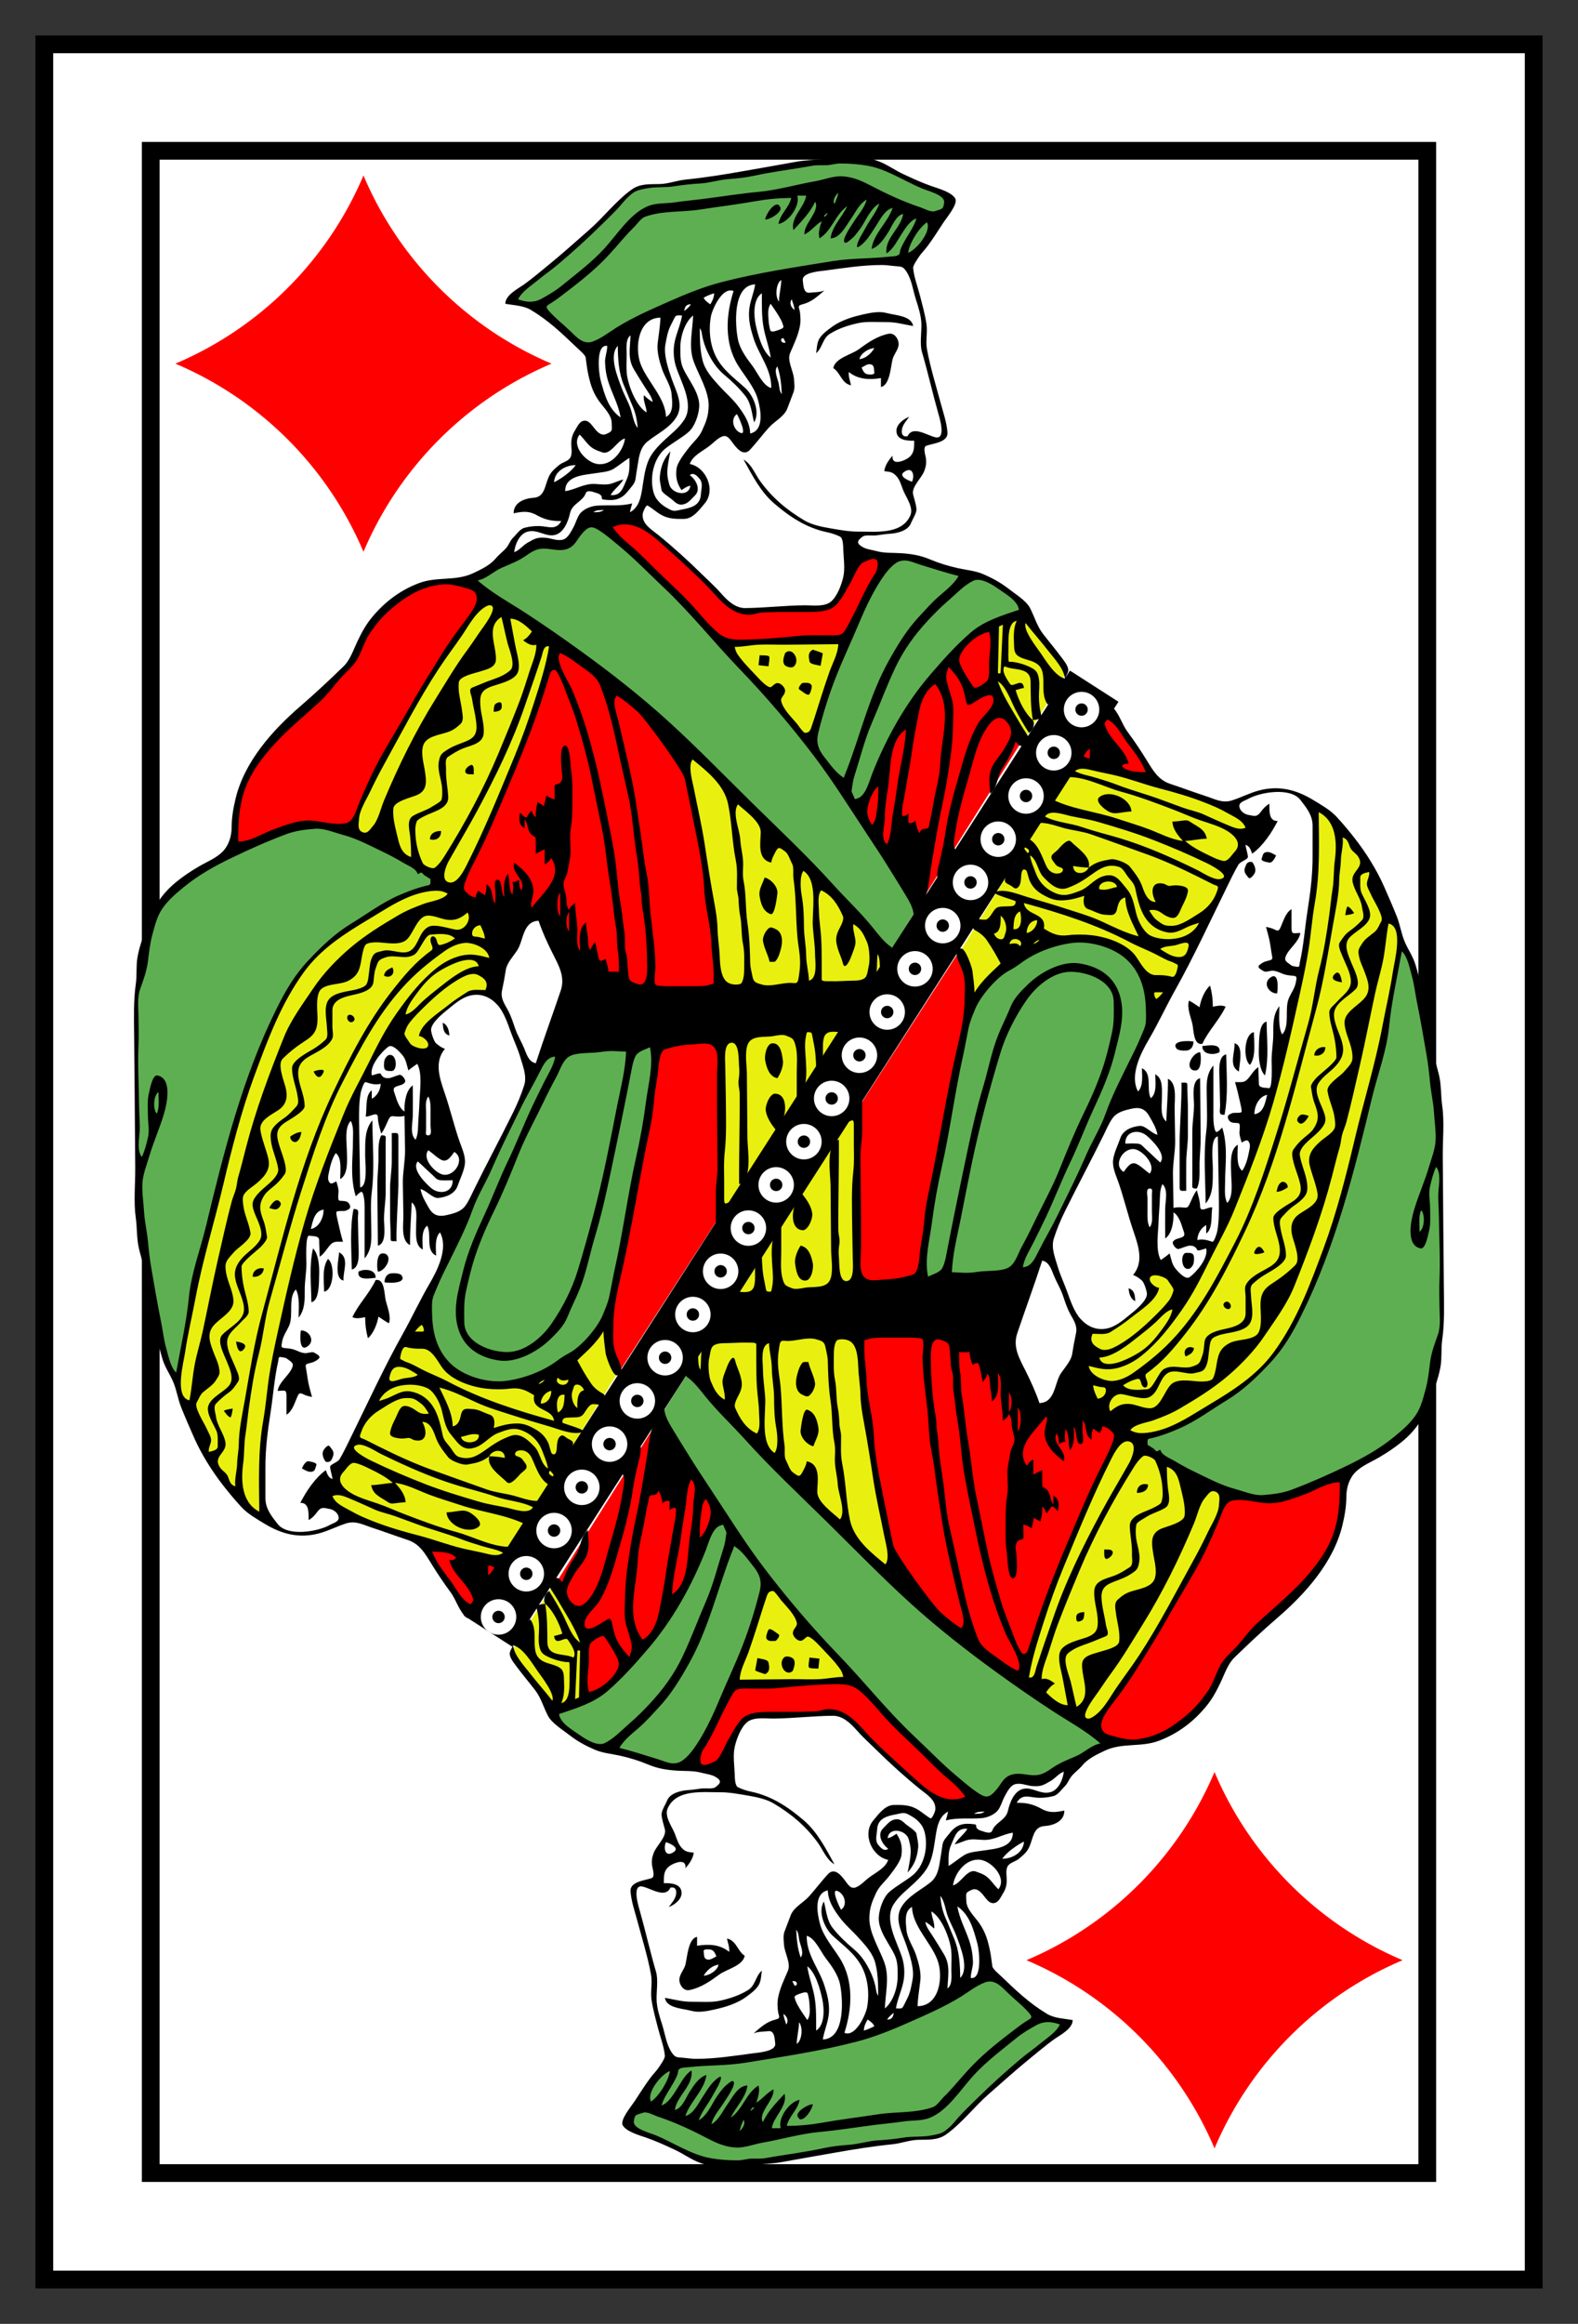 <?xml version="1.0" encoding="UTF-8" standalone="no"?>
<svg xmlns="http://www.w3.org/2000/svg" xmlns:xlink="http://www.w3.org/1999/xlink" version="1.1" width="89" height="131">
<rect width="100%" height="100%" fill="#333333" stroke="none"/>
<def>
	<path id="carreau" d="M37,58a20,20 0,0,0 15,0 a20,20 0,0,0 0,15 a20,20 0,0,0 -15,0 a20,20 0,0,0 0,-15z" fill="#f00" transform="rotate(45,44.5,65.5)"/>
	<g id="circle">
		<circle cx="61" cy="40" r="1" fill="#fff"/>
		<circle cx="61" cy="40" r="0.35" fill="#000"/>
	</g>
</def>
<rect x="2" y="2" width="85" height="127" fill="#000"/>
<rect x="3" y="3" width="83" height="125" fill="#fff"/>
<rect x="8.5" y="8.5" width="72" height="114" stroke-width="1" stroke="#000" fill="none"/>
<use xlink:href="#carreau" transform="translate(-24,-45)"/>
<use xlink:href="#carreau" transform="translate(24,45)"/>
<g id="upperhalf">
	<g id="colors">
		<path fill="#ff0000" d="m 28.141,88.187 -1.436,2.386 -0.409,0.387 -1.503,-2.375 -0.829,-1.458 z"/>
		<path fill="#ff0000" d="m 34.958,77.282 5.591,-8.662 0,-5.944 0.044,-4.221 -0.233,-3.682 -0.783,-6.549 -0.674,-3.668 -0.552,-2.044 -2.24,-2.684 -2.656,-1.922 -2,-1.359 -0.953,2.75 -2.062,5.391 -2.562,5.481 0.862,0.552 1.37,0.552 2.806,0.331 2.939,5.679 3.381,1.127 -0.685,4.861 -1.039,5.613 -1.105,5.303 0.044,0.994 0.066,1.127 z"/>
		<path fill="#ff0000" d="m 13.125,47.688 2.5,-0.688 1.406,-0.5 2.625,0.062 0.342,-0.371 0.906,-2.21 1.657,-2.873 2.453,-4.221 1.503,-2.143 0.663,-1.083 -0.442,-0.552 -1.469,-0.42 -1.492,0.287 -2.696,1.878 -1.304,2.519 -3.933,3.955 -1.569,1.679 -0.928,2.453 z"/>
		<path fill="#ff0000" d="M 51.875,50.938 57.656,41.75 56.125,39.375 l -0.253,-0.641 0.081,-3.28 -1.266,0.531 -2.016,2.438 -0.906,1.125 L 50.438,41.5 l -0.641,2.484 -0.438,0.312 -0.844,1.188 0.359,0.75 1.266,1.719 z"/>
		<path fill="#ff0000" d="M 49.812,31.375 49.5,32.312 47.75,35.969 41.25,36.156 40.562,36 l -0.699,-0.725 -1.171,-1.392 -4.464,-4.198 0.795,-0.398 1.237,0.287 2.873,2.475 2.099,2.188 1.171,0.243 4.442,-0.243 0.884,-1.304 0.795,-1.679 z"/>
		<path fill="#5eaf51" d="m 28.864,16.861 1.596,0.555 2.741,2.29 5.204,-2.706 4.684,-1.457 8.43,-1.075 2.151,-3.226 -4.753,-2.255 -3.102,0.249 -9.579,1.335 -0.953,0.471 -2.888,2.844 z"/>
		<path fill="#5eaf51" d="m 24.881,49.683 -4.994,-2.851 -2.497,-0.398 -4.353,1.525 -3.558,2.431 -1.149,2.099 -0.575,3.16 -0.11,1.724 0.155,10.408 0.906,6.497 0.773,2.718 0.505,0.865 1.188,-6.281 2.531,-9.688 2.266,-5.531 1.75,-2.469 2.609,-2.047 3.006,-1.564 1.458,-0.265 z"/>
		<path fill="#5eaf51" d="M 37.062,58.703 36.031,66.109 34.219,74.5 32,76.891 28.609,78.125 l -2.375,-0.344 -1.438,-1.203 -0.891,-2.094 0.156,-1.312 L 30.875,59.188 z"/>
		<path fill="#5eaf51" d="m 50.05,53.859 1.768,-2.806 -3.38,-5.584 1.406,-1.938 0.688,-2.406 2.656,-3.5 1.531,-1.75 3.188,-1.406 -0.875,-1.062 -1.75,-0.938 L 51,31.312 l -1.156,0.375 -2.875,6.25 -1.25,3.844 L 44.375,40.5 38.626,33.972 33.438,29.125 31.844,30.688 30.25,30.625 26.375,32.719 35.938,39.5 l 8.036,7.664 5.082,5.259 z"/>
		<path fill="#e9f00f" d="m 57.75,41.75 2.469,-3.969 -2.281,-2.969 -1,0.125 -0.906,0.469 L 56,38.969 z"/>
		<path fill="#e9f00f" d="M 49.938,54 40.614,68.642 40.659,57.549 40.15,51.252 38.559,42.369 39.312,42.781 43.625,47 l 5.254,5.401 z"/>
		<path fill="#e9f00f" d="m 40.891,36.203 3.938,4.625 0.828,0.828 1.922,-5.578 z"/>
		<path fill="#e9f00f" d="M 25.688,50.219 27.906,46 30,40.594 31.406,36.375 29.765,35.22 27.268,33.651 24.219,38.312 l -3.138,5.382 -1.237,2.939 0.641,0.42 4.309,2.386 z"/>
		<path fill="#e9f00f" d="M 15.094,85.75 14.75,84.344 l 0.312,-4.531 1.094,-6.219 1,-4.062 1.875,-5.406 1.74,-3.836 1.326,-2.32 1.149,1.525 1.392,-0.155 -0.552,-1.37 1.039,-1.105 1.414,-0.95 1.368,0.148 0.344,-4.5 -3,-1.469 -0.998,0.075 -0.961,0.21 -2.634,1.356 -1.547,1.094 -1.382,1.108 -1.121,1.492 -0.972,1.724 -0.586,1.436 -1.414,3.646 -1.547,6.033 -1.083,4.508 -0.972,5.303 0.354,1.26 0.95,1.922 0.42,0.773 1.149,1.834 1.326,1.392 z"/>
		<path fill="#e9f00f" d="m 34.913,77.26 -6.718,10.872 -3.757,-1.061 -4.906,-1.547 -1.237,-1.061 0.575,-0.795 1.414,-3.138 2.475,-5.127 L 23.812,74.328 24.281,75.75 25.016,76.984 26.875,78.094 29.797,78 32.141,76.953 34.375,74.531 34.359,76.172 z"/>
	</g>
	<path id="outline" d="M 48,8.812 C 47.458,8.811 46.972,8.929 46.438,8.969 45.931,9.006 45.373,9.034 44.875,9.125 c -0.999,0.182 -1.998,0.355 -3,0.531 -1.074,0.189 -2.138,0.359 -3.219,0.469 -0.478,0.048 -0.959,0.237 -1.438,0.25 -0.581,0.015 -1.106,-0.038 -1.594,0.312 -0.887,0.637 -1.578,1.561 -2.406,2.281 -0.756,0.659 -1.501,1.336 -2.281,1.969 -0.451,0.366 -0.903,0.755 -1.375,1.094 -0.347,0.248 -1.062,0.599 -1.062,1.094 0.466,0.084 1.025,0.097 1.438,0.344 0.495,0.297 0.935,0.623 1.375,1 0.412,0.354 0.829,0.746 1.219,1.125 0.118,0.115 0.476,0.405 0.5,0.562 0.043,0.283 0.067,0.563 0.125,0.844 0.125,0.601 0.247,1.051 0.594,1.562 0.259,0.38 0.742,0.803 0.75,1.281 0.007,0.429 0.08,0.453 -0.312,0.625 -0.271,0.118 -0.488,-0.104 -0.656,-0.312 -0.125,-0.156 -0.295,-0.416 -0.5,-0.438 -0.328,-0.034 -0.457,0.312 -0.594,0.531 -0.154,0.247 -0.214,0.449 -0.219,0.75 -0.004,0.239 0.078,0.593 -0.062,0.812 -0.126,0.197 -0.451,0.257 -0.625,0.406 -0.271,0.231 -0.451,0.368 -0.594,0.688 -0.212,0.474 -0.217,1.116 -0.844,1.156 -0.495,0.031 -1.133,0.259 -1.125,0.875 0.479,-0.099 0.84,-0.152 1.281,0.094 0.48,0.267 0.857,0.349 1.406,0.344 -0.308,0.555 -0.746,0.289 -1.25,0.281 -0.297,-0.005 -0.522,0.024 -0.812,0.094 -0.268,0.064 -0.463,0.374 -0.656,0.562 -0.167,0.163 -0.228,0.385 -0.375,0.562 -0.175,0.212 -0.418,0.381 -0.594,0.594 -0.328,0.398 -0.82,0.625 -1.281,0.844 -0.984,0.466 -2.045,0.175 -3.062,0.562 -1.072,0.408 -1.933,1.063 -2.656,1.938 -0.341,0.411 -0.583,0.864 -0.812,1.344 -0.223,0.466 -0.404,1.04 -0.781,1.406 -0.797,0.774 -1.594,1.522 -2.438,2.25 -1.587,1.368 -3.161,3.14 -3.656,5.219 -0.126,0.53 -0.217,1.05 -0.219,1.594 -0.002,0.519 -0.163,1.045 -0.531,1.406 -0.363,0.355 -0.878,0.557 -1.312,0.812 -0.455,0.266 -0.872,0.542 -1.281,0.875 -0.929,0.757 -1.384,1.599 -1.75,2.719 -0.164,0.502 -0.35,1.011 -0.438,1.531 -0.086,0.505 -0.022,0.999 -0.094,1.5 -0.138,0.97 -0.102,1.958 -0.094,2.938 0.01,1.107 0.022,2.206 0.031,3.312 0.012,1.363 0.019,2.73 0.031,4.094 0.008,0.913 -0.098,1.938 0.031,2.844 0.075,0.525 0.049,1.114 0.156,1.625 0.105,0.501 0.301,1.022 0.344,1.531 0.089,1.082 0.297,2.105 0.562,3.156 0.138,0.543 0.279,1.087 0.438,1.625 0.148,0.504 0.431,0.874 0.625,1.344 0.183,0.443 0.258,0.957 0.438,1.406 0.228,0.571 0.47,1.124 0.719,1.688 0.417,0.944 1.021,1.908 1.656,2.719 0.331,0.423 0.666,0.824 1.031,1.219 0.349,0.376 0.876,0.674 1.312,0.938 0.967,0.583 1.939,0.83 3.062,0.531 0.529,-0.14 1.017,-0.402 1.531,-0.562 0.534,-0.166 0.954,0.083 1.469,0.25 0.672,0.219 1.33,0.466 2,0.688 0.66,0.219 0.964,0.745 1.312,1.312 0.341,0.554 0.705,1.102 1.094,1.625 0.332,0.447 0.495,1.118 0.938,1.469 0.431,-0.671 0.849,-1.361 1.281,-2.031 0.418,-0.647 0.93,-1.3 1.25,-2 -1.014,0.078 -2.138,-0.552 -3.094,-0.812 -1.025,-0.28 -2.006,-0.651 -3,-1.031 -0.501,-0.192 -0.991,-0.421 -1.5,-0.594 -0.496,-0.168 -1.054,-0.321 -1.5,-0.594 -0.414,-0.253 -0.873,-0.707 -0.406,-1.188 0.157,-0.162 0.372,-0.548 0.625,-0.5 0.27,0.05 0.503,0.161 0.75,0.281 0.489,0.238 0.997,0.482 1.406,0.844 -0.413,0.02 -0.8,0.121 -1.219,0.125 0.078,0.486 0.428,0.634 0.812,0.875 0.195,0.122 0.245,0.185 0.469,0.156 0.22,-0.028 0.434,-0.059 0.656,-0.062 -0.008,-0.422 -0.324,-0.802 -0.594,-1.094 0.651,0.076 1.302,0.425 1.906,0.656 0.581,0.22 1.192,0.397 1.781,0.594 1.244,0.416 2.574,0.533 3.75,1.125 0.137,-0.487 0.562,-0.892 0.719,-1.375 -0.422,0.079 -1.059,-0.173 -1.469,-0.281 -0.483,-0.126 -1.029,-0.18 -1.5,-0.344 -1.025,-0.357 -2.04,-0.731 -3.062,-1.094 -1.02,-0.363 -2.032,-0.829 -3,-1.312 -0.223,-0.111 -0.463,-0.235 -0.688,-0.344 -0.09,-0.044 -0.186,-0.099 -0.281,-0.125 -0.211,-0.058 -0.123,-0.191 -0.062,-0.375 0.162,-0.49 0.537,-0.922 0.969,-1.188 0.428,-0.262 1.023,-0.704 1.531,-0.719 0.447,-0.012 0.514,0.042 0.875,0.312 0.189,0.143 0.311,0.363 0.438,0.562 -0.238,0.048 -0.457,0.019 -0.656,-0.125 -0.19,-0.138 -0.566,-0.384 -0.812,-0.281 -0.192,0.08 -0.318,0.481 -0.406,0.656 -0.144,0.284 -0.252,0.499 -0.312,0.812 -0.058,0.297 0.429,0.323 0.594,0.344 0.14,0.017 0.297,-0.022 0.438,-0.031 0.116,-0.008 0.229,0.099 0.344,0.125 0.731,0.161 0.723,-0.531 0.438,-1.031 0.44,-0.005 0.63,0.498 0.75,0.844 0.156,0.447 0.426,0.792 0.719,1.156 0.167,0.207 0.815,0.45 1.062,0.406 0.506,-0.088 0.841,-0.15 1.25,-0.469 0.19,-0.408 0.88,-0.433 0.875,0.094 -0.292,-0.06 -0.577,-0.082 -0.875,-0.094 -0.167,0.604 0.629,1.089 1,1.469 0.199,0.203 0.63,-0.343 0.75,-0.469 0.086,-0.09 0.309,-0.234 0.344,-0.344 0.055,-0.174 -0.12,-0.318 -0.219,-0.469 -0.068,-0.105 -0.196,-0.15 -0.312,-0.188 -0.194,-0.062 -0.105,-0.268 0.062,-0.312 0.321,-0.086 0.607,0.081 0.75,0.375 0.28,0.573 0.45,1.282 1.062,1.594 0.207,-0.352 0.406,-0.686 0.562,-1.062 0.071,-0.169 0.105,-0.289 0.25,-0.406 0.102,-0.082 0.113,0.056 0.188,-0.094 C 32.061,82.128 32.087,82.054 32.125,82 c 0.116,-0.163 0.133,-0.371 0.188,-0.562 0.063,-0.222 -0.163,-0.256 -0.344,-0.375 C 31.8,80.952 31.731,80.83 31.562,81 c -0.129,0.131 -0.15,0.419 -0.156,0.594 -0.004,0.133 -0.036,0.528 -0.281,0.344 C 31.07,81.896 30.974,81.456 30.938,81.375 30.755,80.966 30.507,80.74 30.125,80.531 29.725,80.312 29.44,80.216 28.969,80.25 c -0.425,0.031 -0.727,0.127 -1.125,0.25 0.06,-0.233 0.09,-0.652 -0.219,-0.75 C 27.367,79.668 26.98,79.451 26.719,79.438 26.353,79.419 26.093,79.322 26,79.75 c -0.062,0.285 -0.142,0.594 -0.469,0.656 -0.003,-0.762 -0.436,-1.516 -0.75,-2.188 0.721,0.177 1.423,0.536 2.094,0.844 0.65,0.298 1.352,0.499 2.031,0.719 0.683,0.221 1.372,0.428 2.062,0.625 0.52,0.148 1.45,0.562 1.969,0.281 -0.154,-0.182 -1.218,-0.44 -1.219,-0.5 -0.003,-0.316 0.233,-0.263 0.5,-0.281 0.283,-0.019 0.51,0.035 0.688,-0.188 0.117,-0.146 0.313,-0.558 0.531,-0.562 0.162,-0.003 0.283,0.009 0.438,0.062 0.084,0.029 0.156,-0.258 0.188,-0.344 0.107,-0.29 0.004,-0.262 -0.219,-0.406 -0.193,-0.124 -0.37,-0.278 -0.5,-0.469 -0.318,-0.466 -0.515,-0.817 -0.781,-1.312 0.334,-0.347 1.005,-0.867 1.474,-1.638 0.004,0.389 0.073,0.843 0.12,1.232 0.021,0.181 0.384,1.252 0.625,1.25 0.589,-0.006 0.04,-0.954 -0.062,-1.25 -0.191,-0.553 -0.127,-1.028 -0.125,-1.594 0.004,-1.107 0.291,-2.174 0.531,-3.25 0.467,-2.089 0.812,-4.21 1.219,-6.312 0.19,-0.98 0.455,-1.972 0.531,-2.969 0.04,-0.52 0.135,-1.048 0.219,-1.562 0.046,-0.28 0.052,-1.323 0.406,-1.438 0.532,-0.172 1.003,-0.258 1.562,-0.281 0.474,-0.02 1.083,-0.201 1.312,0.312 0.171,0.381 0.059,1.047 0.062,1.469 0.005,0.541 -0.005,1.085 0,1.625 0.01,1.176 0.026,2.324 0.031,3.5 0.002,0.499 -0.098,1.005 -0.094,1.5 0.005,0.56 -0.005,1.128 0,1.688 0.377,-0.223 0.712,-0.844 0.844,-1.25 -0.302,0.155 -0.372,0.215 -0.375,-0.125 -0.003,-0.372 0.003,-0.752 0,-1.125 -0.004,-0.51 -0.026,-0.993 0.031,-1.5 0.112,-0.994 0.071,-2.091 0.062,-3.094 -0.005,-0.611 -0.026,-1.202 -0.031,-1.812 -0.002,-0.28 -0.111,-1.247 0.344,-1.281 0.479,-0.036 0.401,1.079 0.438,1.375 0.031,0.254 0.005,0.498 -0.031,0.75 -0.036,0.254 0.06,0.497 0.062,0.75 0.015,1.696 -0.046,3.392 -0.031,5.094 0.77,-0.172 0.474,-1.964 0.469,-2.562 L 42.125,60.531 c -0.004,-0.463 -0.142,-1.248 0.062,-1.688 0.234,-0.505 0.984,-0.35 1.438,-0.438 0.189,-0.037 0.512,-0.099 0.688,-0.031 0.413,0.159 0.448,0.168 0.562,0.594 0.122,0.453 0.059,1.095 0.062,1.562 0.005,0.486 -0.005,0.982 0,1.469 0.779,-0.638 0.49,-2.095 0.469,-2.969 -0.007,-0.291 0.025,-0.529 0.094,-0.812 0.013,-0.055 0.261,-0.039 0.281,0.031 0.043,0.151 0.06,0.316 0.094,0.469 0.118,0.521 0.151,1.03 0.156,1.562 0.607,-0.49 0.266,-1.167 0.438,-1.781 0.119,-0.428 0.582,-0.34 0.906,-0.312 0.14,0.011 0.382,-0.518 0.469,-0.656 0.386,-0.624 0.79,-1.227 1.188,-1.844 0.161,-0.249 0.373,-0.581 0.406,-0.875 0.038,-0.34 0.015,-0.694 0.062,-1.031 0.121,0.223 0.117,0.503 0.125,0.75 C 49.846,54.4 50.525,53.56 50.25,53.375 49.875,53.123 49.5,52.632 49.219,52.281 48.529,51.424 47.736,50.691 47,49.875 45.538,48.252 43.93,46.75 42.375,45.219 40.829,43.696 39.293,42.117 37.688,40.656 36.135,39.244 34.48,37.949 32.781,36.719 31.755,35.976 30.717,35.255 29.656,34.562 28.747,33.968 27.753,33.439 26.938,32.719 27.423,32.639 27.86,32.193 28.312,32 c 0.485,-0.207 0.943,-0.383 1.375,-0.688 0.534,-0.376 0.786,-0.443 1.438,-0.344 0.578,0.087 1.024,0.072 1.375,-0.438 0.174,-0.252 0.303,-0.455 0.531,-0.656 0.25,-0.22 0.439,-0.173 0.719,0 0.446,0.277 0.847,0.634 1.25,0.969 0.851,0.706 1.601,1.494 2.406,2.25 1.545,1.451 2.844,3.103 4.312,4.625 1.49,1.545 2.923,3.227 4.219,4.938 1.043,1.378 1.952,2.841 2.906,4.281 0.503,0.759 0.994,1.505 1.469,2.281 0.248,0.405 0.508,0.809 0.75,1.219 0.2,0.337 0.459,0.751 0.469,1.156 0.829,-0.717 0.83,-1.814 1,-2.812 0.179,-1.052 0.334,-2.114 0.562,-3.156 0.218,-0.99 0.403,-2.056 0.531,-3.062 0.07,-0.549 0.117,-1.07 0.125,-1.625 0.007,-0.466 0.07,-1.079 -0.062,-1.531 -0.082,-0.281 -0.175,-0.561 -0.25,-0.844 -0.114,-0.427 -0.08,-0.549 0.062,-0.969 0.332,0.341 0.668,0.757 0.812,1.219 0.076,0.243 0.13,0.502 0.188,0.75 0.072,0.312 0.234,0.148 0.438,0.031 0.203,-0.117 1.127,-0.792 1.094,-0.094 -0.021,0.434 -0.639,0.902 -0.844,1.25 -0.587,0.997 -0.833,2.059 -1.156,3.156 -0.294,0.996 -0.575,2.066 -0.719,3.094 -0.06,0.435 -0.156,0.852 -0.25,1.281 -0.073,0.334 -0.258,0.885 -0.188,1.219 0.373,-0.323 0.591,-0.792 0.875,-1.188 0.049,-0.067 0.178,-0.209 0.188,-0.281 0.006,-0.045 -0.113,-0.224 -0.125,-0.281 -0.051,-0.25 0.025,-0.566 0.062,-0.812 0.157,-1.037 0.452,-2.088 0.75,-3.094 0.296,-0.999 0.479,-2.041 1.094,-2.906 0.352,-0.495 0.771,-0.687 1.156,-0.125 0.347,0.507 0.033,0.918 -0.219,1.375 -0.209,0.38 -0.611,0.763 -0.75,1.156 -0.181,0.514 -0.078,0.886 -0.062,1.406 0.443,-0.385 0.382,-0.973 0.688,-1.438 0.327,-0.498 0.564,-0.932 0.75,-1.5 0.129,0.127 0.288,0.367 0.438,0.156 0.051,-0.072 0.317,-0.38 0.281,-0.438 -0.193,-0.304 -0.382,-0.594 -0.562,-0.906 -0.402,-0.695 -0.907,-1.452 -1.156,-2.219 0.468,0.3 0.724,1.087 0.969,1.562 0.238,0.462 0.502,0.905 0.781,1.344 0.238,-0.138 0.35,-0.469 0.219,-0.719 -0.456,-0.385 -0.802,-1.123 -0.969,-1.688 0.161,-0.046 0.303,-0.097 0.469,-0.125 -0.076,-0.631 -0.626,0.017 -0.781,-0.219 -0.149,-0.227 -0.526,-0.731 -0.312,-1 0.539,0.267 1.459,0.007 1.469,0.875 0.008,0.728 -0.002,1.437 0.125,2.156 0.112,-0.019 0.239,-0.015 0.344,-0.062 0.193,-0.086 0.136,-0.175 0.094,-0.375 -0.062,-0.295 -0.091,-0.574 -0.094,-0.875 -0.003,-0.324 0.051,-0.679 0,-1 C 58.523,37.83 58.39,37.74 58,37.562 c -0.27,-0.123 -0.581,-0.208 -0.875,-0.25 -0.206,-0.029 -0.237,0.07 -0.25,-0.156 -0.01,-0.174 -0.005,-0.356 0,-0.531 0.012,-0.392 -0.089,-1.549 0.469,-1.625 -0.173,0.332 -0.179,0.852 -0.156,1.219 0.017,0.275 -0.023,0.574 0.219,0.75 0.191,0.139 0.498,0.21 0.719,0.281 0.571,0.187 0.703,0.501 0.719,1.062 0.014,0.484 -0.054,0.993 0.25,1.406 0.342,-0.296 0.679,-0.818 0.875,-1.219 0.03,-0.063 0.053,-0.157 0.094,-0.25 -0.539,-0.105 -1.086,-1.019 -1.375,-1.438 -0.205,-0.297 -1.002,-1.298 -0.844,-1.688 0.405,0.523 0.844,1.007 1.25,1.531 0.342,0.442 0.893,1.013 0.969,1.594 0.075,-0.17 0.189,-0.343 0.188,-0.469 -0.004,-0.254 -0.267,-0.563 -0.406,-0.75 -0.332,-0.447 -0.692,-0.871 -1.031,-1.312 -0.335,-0.438 -0.468,-0.955 -0.719,-1.438 -0.221,-0.426 -0.848,-0.802 -1.219,-1.094 -0.43,-0.338 -0.907,-0.595 -1.406,-0.812 -0.457,-0.199 -0.954,-0.236 -1.438,-0.344 -0.559,-0.125 -1.066,-0.279 -1.594,-0.5 -0.544,-0.228 -1.039,-0.305 -1.625,-0.344 -0.498,-0.033 -0.911,0.01 -1.406,-0.125 -0.242,-0.066 -0.531,-0.091 -0.75,-0.219 -0.38,-0.219 -0.317,-0.359 0,-0.594 0.139,-0.103 0.549,-0.046 0.719,-0.062 0.264,-0.025 0.516,-0.08 0.781,-0.094 C 50.574,30.072 51.209,29.926 51.375,29.5 51.457,29.291 51.709,28.912 51.688,28.688 51.659,28.394 51.57,28.159 51.5,27.875 c -0.105,-0.418 0.474,-0.925 0.625,-1.312 0.103,-0.266 0.134,-0.464 0.094,-0.75 -0.019,-0.14 -0.186,-0.612 0.031,-0.688 0.365,-0.127 1.234,-0.189 1.188,-0.75 -0.047,-0.572 -0.227,-1.072 -0.375,-1.625 -0.27,-1.008 -0.594,-2.038 -0.781,-3.062 -0.088,-0.478 0.044,-0.95 -0.031,-1.438 -0.086,-0.554 -0.235,-1.083 -0.375,-1.625 -0.13,-0.499 -0.319,-0.987 -0.375,-1.5 -0.017,-0.156 0.227,-0.491 0.312,-0.625 0.143,-0.224 0.341,-0.411 0.5,-0.625 0.32,-0.429 0.613,-0.896 0.906,-1.344 C 53.382,12.281 54.054,11.489 53.875,11.188 53.662,10.829 52.935,10.629 52.562,10.5 52.006,10.307 51.471,10.062 50.938,9.812 50.463,9.591 50.053,9.282 49.562,9.094 49.04,8.893 48.561,8.814 48,8.812 z m -0.656,0.406 c 0.549,-0.004 1.053,0.029 1.594,0.125 1.06,0.187 2.075,0.869 3.062,1.281 0.329,0.137 1.294,0.372 1.25,0.781 -0.045,0.421 -0.127,0.364 -0.531,0.5 -0.217,0.073 -0.603,-0.149 -0.812,-0.219 C 50.905,11.356 49.933,10.894 49,10.406 48.514,10.152 48.015,9.958 47.469,9.938 c -0.476,-0.018 -1.028,0.199 -1.5,0.281 -1.038,0.18 -2.11,0.495 -3.156,0.594 -1.059,0.099 -2.132,0.271 -3.188,0.406 -0.526,0.067 -1.038,0.108 -1.562,0.188 -0.507,0.078 -1.049,0.017 -1.531,0.219 -0.991,0.412 -1.722,1.593 -2.438,2.375 -0.728,0.796 -1.603,1.445 -2.438,2.125 -0.337,0.275 -0.741,0.512 -1.125,0.719 -0.437,0.236 -0.856,0.191 -1.312,0.031 0.224,-0.453 0.715,-0.746 1.094,-1.062 0.371,-0.311 0.786,-0.593 1.156,-0.906 0.841,-0.712 1.654,-1.444 2.438,-2.219 0.394,-0.39 0.799,-0.764 1.156,-1.188 0.196,-0.233 0.354,-0.409 0.594,-0.594 0.249,-0.191 0.472,-0.217 0.781,-0.281 0.497,-0.104 1.082,-0.043 1.594,-0.125 0.457,-0.074 0.975,-0.132 1.438,-0.156 0.543,-0.028 1.082,-0.21 1.625,-0.25 0.474,-0.035 0.974,-0.085 1.438,-0.188 1.078,-0.236 2.193,-0.364 3.281,-0.562 0.259,-0.047 0.549,-0.024 0.812,-0.031 0.24,-0.007 0.478,-0.092 0.719,-0.094 z m -0.062,1.656 c -0.04,0.214 -0.128,0.429 -0.219,0.625 -0.129,-0.192 0.057,-0.506 0.219,-0.625 z m -2.312,0.156 c 0.162,-0.001 0.338,0.002 0.5,0 -0.095,0.653 -0.907,1.253 -0.719,1.938 0.452,-0.486 0.94,-0.98 1.219,-1.594 0.317,0.491 -0.681,1.284 -0.594,1.844 0.358,-0.181 0.62,-0.543 0.969,-0.75 -0.104,0.308 -0.212,0.647 -0.125,0.969 0.702,-0.428 0.891,-1.357 1.562,-1.812 -0.271,0.596 -0.861,1.145 -0.938,1.812 0.53,-0.006 0.857,-0.685 1.125,-1.062 0.285,-0.401 0.47,-0.861 0.906,-1.125 -0.095,0.468 -0.539,0.938 -0.781,1.344 -0.072,0.12 -0.721,1.036 -0.406,1.094 0.09,0.016 0.453,-0.32 0.5,-0.375 0.181,-0.216 0.357,-0.444 0.5,-0.688 0.25,-0.425 0.47,-0.894 0.906,-1.156 -0.143,0.44 -0.458,0.823 -0.688,1.219 -0.139,0.24 -0.269,0.477 -0.406,0.719 -0.038,0.067 -0.309,0.652 -0.062,0.5 0.426,-0.263 0.666,-0.716 0.938,-1.125 0.229,-0.346 0.526,-0.97 0.969,-1.062 -0.263,0.809 -1.082,1.453 -1.188,2.312 0.435,-0.144 0.7,-0.572 0.938,-0.938 0.198,-0.303 0.443,-0.973 0.844,-1.031 -0.115,0.79 -1.06,1.379 -0.938,2.219 0.366,-0.222 0.584,-0.681 0.812,-1.031 0.208,-0.318 0.489,-0.814 0.875,-0.938 -0.123,0.451 -0.466,0.9 -0.688,1.312 -0.105,0.194 -0.228,0.401 -0.25,0.625 -0.02,0.212 -0.382,0.195 -0.594,0.219 -1.067,0.12 -2.123,0.078 -3.188,0.25 -2.109,0.341 -4.212,0.651 -6.281,1.188 -1.007,0.261 -2.017,0.672 -2.969,1.094 -0.995,0.442 -1.977,0.867 -2.906,1.438 -0.447,0.276 -0.879,0.63 -1.375,0.812 -0.537,0.198 -0.92,-0.244 -1.281,-0.594 -0.396,-0.385 -0.862,-0.737 -1.219,-1.156 -0.199,-0.234 -0.086,-0.277 0.125,-0.406 0.222,-0.136 0.417,-0.279 0.625,-0.438 0.855,-0.653 1.684,-1.288 2.438,-2.062 0.388,-0.399 0.724,-0.803 1.094,-1.219 0.166,-0.186 0.351,-0.39 0.531,-0.562 0.171,-0.164 0.401,-0.513 0.625,-0.594 0.994,-0.356 2.061,-0.247 3.094,-0.406 1.042,-0.161 2.087,-0.285 3.125,-0.469 0.685,-0.122 1.335,-0.182 2.031,-0.188 -0.108,0.538 -0.631,0.911 -0.719,1.469 0.569,-0.101 1.232,-1.022 1.062,-1.594 z m -1.094,0.5 c -0.3,-0.052 -0.692,0.592 -0.719,0.844 0.239,0.029 1.096,-0.471 0.812,-0.75 -0.039,-0.039 -0.051,-0.086 -0.094,-0.094 z M 46.688,12 c -0.181,0.37 -0.366,0.187 0,0 z m 5.594,0.531 c 0.27,0.508 -0.604,1.562 -1.062,1.719 0.06,-0.531 0.616,-1.424 1.062,-1.719 z M 49.75,14.938 c 0.244,4.75e-4 0.475,0.043 0.719,0.062 0.371,0.029 0.458,0.011 0.656,0.312 0.297,0.452 0.366,1.047 0.531,1.562 0.143,0.447 0.302,0.934 0.312,1.406 0.011,0.469 -0.099,1.115 0.031,1.562 0.33,1.126 0.588,2.278 0.906,3.406 0.07,0.248 0.476,1.516 -0.125,1.406 -0.473,-0.086 -1.297,-0.699 -1.594,-0.062 -0.287,0.056 -0.364,-0.154 -0.312,-0.406 0.053,-0.265 0.253,-0.475 0.406,-0.688 -0.296,0.106 -0.699,0.401 -0.719,0.75 -0.032,0.568 0.607,0.608 1,0.594 0,0.415 0.011,0.753 -0.375,1 -0.265,0.17 -0.915,0.408 -0.844,-0.156 -0.212,0.241 -0.431,0.543 -0.469,0.875 0.326,0.039 0.465,0.039 0.688,0.281 0.19,0.209 0.274,0.521 0.375,0.781 0.155,0.402 0.609,0.984 0.406,1.438 -0.489,1.096 -1.959,0.898 -2.969,0.906 -0.487,0.004 -1.08,-0.105 -1.562,-0.188 -0.471,-0.081 -1.022,-0.192 -1.438,-0.438 -0.994,-0.587 -1.82,-1.281 -2.5,-2.219 -0.299,-0.413 -0.478,-0.947 -0.938,-1.219 0.479,0.866 0.955,1.812 1.719,2.469 0.872,0.75 1.814,1.38 2.969,1.625 0.28,0.06 0.493,0.127 0.75,0.25 0.179,0.086 0.181,0.523 0.188,0.719 0.016,0.495 0.111,1.075 0,1.562 -0.096,0.428 -0.353,1.126 -0.719,1.406 -0.374,0.285 -1.03,0.184 -1.469,0.188 -1.126,0.01 -2.222,0.147 -3.344,0.156 -0.548,0.005 -0.991,-0.41 -1.344,-0.812 C 40.345,33.078 39.964,32.739 39.594,32.375 38.795,31.59 37.994,30.861 37.125,30.156 36.73,29.837 36.188,29.529 36.25,28.969 36.26,28.876 36.434,28.44 36.531,28.5 c 0.184,0.112 0.356,0.249 0.531,0.375 0.513,0.37 0.913,0.387 1.531,0.375 0.497,-0.009 0.87,-0.535 1.156,-0.875 0.635,-0.751 0.079,-2.036 -0.844,-2.219 0.151,-0.471 0.758,-0.742 1.125,-1.031 0.212,-0.167 0.353,-0.332 0.594,-0.469 0.311,-0.177 0.454,-0.026 0.656,0.25 0.229,0.314 0.631,0.875 1.031,0.438 0.364,-0.398 0.703,-0.85 1.062,-1.25 0.315,-0.35 0.851,-0.601 1.031,-1.062 0.12,-0.307 0.224,-0.599 0.344,-0.906 0.095,-0.244 0.052,-0.523 0.031,-0.781 -0.037,-0.445 -0.395,-1.019 -0.219,-1.438 0.225,-0.532 0.459,-0.99 0.562,-1.562 0.044,-0.244 0.025,-0.471 0,-0.719 -0.027,-0.265 -0.196,-0.391 0.125,-0.469 0.527,-0.127 0.841,-0.434 1.25,-0.781 -0.258,0.106 -0.57,0.094 -0.844,0.125 -0.354,0.04 -0.345,-0.483 -0.375,-0.688 -0.067,-0.453 0.928,-0.52 1.25,-0.562 1.07,-0.142 2.137,-0.314 3.219,-0.312 z m -5.688,0.844 c 0.001,0.412 -0.129,0.805 -0.125,1.219 -0.233,-0.251 -0.179,-1.026 0.125,-1.219 z m -1.469,0.25 c -0.081,0.515 -0.306,0.968 -0.344,1.5 -0.038,0.542 0.089,1.019 0.25,1.531 0.301,0.954 1.028,1.76 1,2.812 -0.462,-0.121 -0.789,-0.892 -1.062,-1.25 -0.327,-0.428 -0.7,-0.933 -0.812,-1.469 -0.171,-0.817 -0.316,-3.081 0.969,-3.125 z m -1.438,0.344 c 0.075,-0.007 0.142,-0.008 0.219,0.031 -0.432,1.34 -0.538,2.923 0.25,4.188 0.383,0.614 0.933,1.232 1.125,1.938 0.157,0.578 0.37,1.723 -0.438,1.906 -0.015,-0.574 -0.3,-1.023 -0.625,-1.469 C 41.353,22.509 40.936,22.164 40.562,21.75 40.182,21.328 39.767,20.887 39.625,20.312 39.473,19.701 39.474,19.129 39.469,18.5 c 0.119,0.143 0.115,0.355 0.156,0.531 0.071,0.296 0.151,0.535 0.281,0.812 0.223,0.477 0.524,0.937 0.938,1.281 0.444,0.371 0.828,0.735 1.188,1.188 0.341,0.429 0.365,0.985 0.5,1.5 0.353,-0.584 -0.035,-1.512 -0.5,-1.938 -0.599,-0.547 -1.238,-0.993 -1.625,-1.719 -0.366,-0.687 -0.45,-1.548 -0.312,-2.312 0.069,-0.387 0.54,-1.423 1.062,-1.469 z m -0.875,0.156 c -0.008,0.235 -0.097,0.432 -0.219,0.625 -0.141,-0.107 -0.303,-0.205 -0.375,-0.375 0.19,-0.107 0.385,-0.188 0.594,-0.25 z m 2.688,0 c 0.005,0.639 -0.017,1.275 0.094,1.906 0.102,0.582 0.328,1.139 0.406,1.719 -0.471,-0.35 -0.727,-1.297 -0.844,-1.844 -0.109,-0.513 -0.168,-1.452 0.344,-1.781 z m 1.688,0.344 c 0.057,0.199 0.147,0.386 0.156,0.594 -0.199,-0.125 -0.309,-0.403 -0.156,-0.594 z m -1.188,0.25 c 0.197,0.289 0.396,0.567 0.562,0.875 0.07,0.13 0.122,0.263 0.156,0.406 0.026,0.105 -0.248,0.188 -0.344,0.219 -0.138,0.045 -0.365,0.13 -0.406,-0.031 C 43.382,18.378 43.357,18.223 43.344,18 c -0.017,-0.281 -0.058,-0.638 0.125,-0.875 z m -4.5,0.031 c -0.104,0.159 -0.226,0.258 -0.375,0.375 0.021,-0.224 0.123,-0.398 0.375,-0.375 z m 10.688,0.438 c -0.408,-0.011 -0.861,0.102 -1.219,0.188 -0.512,0.123 -1.109,0.338 -1.531,0.656 -0.253,0.19 -0.471,0.339 -0.656,0.594 -0.177,0.245 -0.177,0.58 -0.219,0.875 0.353,-0.283 0.359,-0.838 0.781,-1.094 0.497,-0.303 0.996,-0.465 1.562,-0.594 0.507,-0.115 1.105,-0.058 1.625,-0.062 0.54,-0.005 0.981,0.134 1.5,0.219 -0.079,-0.574 -1.004,-0.603 -1.438,-0.719 -0.121,-0.032 -0.27,-0.059 -0.406,-0.062 z m -11.469,0.188 c 0.067,-0.014 0.159,0.001 0.281,0 -0.076,0.485 -0.297,0.957 -0.406,1.438 -0.106,0.466 -0.082,0.981 0.062,1.438 0.272,0.864 1.043,2.117 0.469,3 -0.323,0.496 -0.731,0.785 -1.156,1.188 -0.369,0.35 -0.729,0.733 -0.906,1.219 -0.181,0.496 -0.228,0.982 -0.312,1.5 -0.085,0.518 -0.191,1.036 -0.688,1.312 0.025,-0.166 0.082,-0.338 0.125,-0.5 -0.664,0.171 -1.293,0.079 -1.969,0.125 -0.332,0.022 -0.667,0.152 -0.906,0.375 -0.205,0.191 -0.299,0.592 -0.438,0.844 -0.125,0.228 -0.302,0.599 -0.562,0.688 -0.331,0.111 -0.686,-0.07 -1,-0.094 -0.483,-0.036 -0.604,0.036 -1.031,0.281 -0.26,0.149 -0.466,0.433 -0.75,0.531 0.049,-0.435 0.292,-1.029 0.75,-1.156 0.562,-0.156 1.008,0.301 1.531,0.188 0.529,-0.115 0.77,-0.789 0.875,-1.25 0.119,-0.52 0.718,-0.648 0.875,-1.094 0.079,-0.224 0.399,-0.093 0.594,-0.031 0.13,0.041 0.186,0.051 0.281,0.156 0.081,0.09 -0.025,0.197 0.125,0.219 0.619,0.087 1.021,0.004 1.406,-0.5 0.16,-0.209 0.371,-0.391 0.406,-0.656 0.037,-0.275 0.082,-0.539 0.125,-0.812 0.077,-0.49 0.144,-0.98 0.562,-1.312 0.549,-0.438 1.248,-0.756 1.625,-1.375 0.414,-0.68 -0.015,-1.431 -0.25,-2.094 -0.198,-0.558 -0.49,-1.4 -0.375,-2 0.069,-0.361 0.119,-0.696 0.281,-1.031 0.068,-0.141 0.151,-0.297 0.219,-0.438 0.054,-0.111 0.089,-0.142 0.156,-0.156 z m 0.906,0 c -0.029,0.853 -0.273,1.758 0.031,2.594 0.276,0.759 0.86,1.672 0.844,2.5 -0.012,0.575 -0.134,0.877 -0.375,1.406 -0.176,0.386 -0.493,0.635 -0.75,0.969 -0.228,0.297 -0.647,0.819 -0.688,1.188 -0.051,0.47 0.016,0.787 0.281,1.188 0.153,-0.097 0.316,-0.222 0.5,-0.25 -0.077,0.665 -1.047,0.462 -1.188,-0.062 -0.103,-0.384 -0.138,-0.575 -0.094,-0.969 0.033,-0.299 0.1,-0.611 0.156,-0.906 -0.382,0.432 -0.534,0.834 -0.594,1.406 -0.027,0.255 0.06,0.528 0.094,0.781 0.02,0.152 0.48,0.431 0.594,0.531 0.185,0.163 0.324,0.32 0.594,0.281 0.309,-0.046 0.464,-0.285 0.688,-0.5 0.371,-0.356 0.059,-0.908 -0.281,-1.156 0.217,-0.186 0.433,0.061 0.562,0.219 0.2,0.243 0.079,0.569 0.062,0.875 -0.034,0.622 -0.566,0.751 -1.062,0.844 -0.277,0.052 -0.444,0.132 -0.688,0 -0.323,-0.175 -0.494,-0.278 -0.719,-0.562 -0.302,-0.383 -0.325,-1.079 -0.25,-1.531 0.086,-0.51 0.314,-1.017 0.719,-1.344 0.417,-0.338 0.903,-0.581 1.312,-0.938 0.345,-0.3 0.566,-0.962 0.594,-1.406 0.034,-0.542 -0.265,-1.047 -0.531,-1.5 -0.154,-0.263 -0.345,-0.554 -0.438,-0.844 -0.106,-0.333 -0.091,-0.653 -0.094,-1 -0.005,-0.599 0.235,-1.42 0.719,-1.812 z m -1.844,0.125 c -0.017,0.483 -0.099,0.958 -0.156,1.438 -0.056,0.47 0.101,1.029 0.25,1.469 0.144,0.424 0.492,0.928 0.531,1.375 0.036,0.414 0.15,1.085 -0.312,1.312 -0.024,-1.077 -1.074,-2.014 -1.438,-3 -0.341,-0.924 -0.118,-2.594 1.125,-2.594 z m 12.875,0.906 c -0.642,0.126 -1.17,0.495 -1.688,0.875 -0.416,0.304 -1.335,0.494 -1.438,1.062 0.41,0.258 0.464,0.862 1,0.969 -0.048,-0.239 -0.156,-0.503 -0.125,-0.75 0.533,0.43 1.166,0.447 1.812,0.344 0.001,0.162 -0.002,0.338 0,0.5 0.504,-0.087 0.557,-1.169 0.656,-1.562 0.07,-0.282 0.356,-0.572 0.344,-0.875 -0.011,-0.287 -0.246,-0.625 -0.562,-0.562 z m -14.562,0.094 c -0.02,0.66 -0.178,1.29 0.188,1.906 0.21,0.354 0.434,0.716 0.656,1.062 0.155,0.241 0.358,0.491 0.406,0.781 -0.186,-0.088 -0.343,-0.244 -0.5,-0.375 -0.051,0.301 0.153,0.654 0.156,0.969 -0.57,-0.346 -0.989,-1.412 -1.094,-2.031 -0.07,-0.413 -0.028,-0.863 -0.031,-1.281 -0.003,-0.3 -0.067,-0.836 0.219,-1.031 z m 8.625,0.156 c 0.041,0.081 0.084,0.169 0.125,0.25 -0.309,0.066 -0.326,-0.276 -0.125,-0.25 z M 34.25,19.5 c 7.29e-4,0.307 -0.142,0.636 -0.125,0.938 0.024,0.446 0.076,0.767 0.219,1.188 C 34.552,22.238 34.906,22.891 35,23.531 34.298,23.049 34.086,22.203 33.875,21.438 33.769,21.052 33.586,19.382 34.25,19.5 z m 0.594,0 c 0.006,0.73 0.051,1.533 0.344,2.219 0.162,0.379 0.302,0.747 0.469,1.125 0.199,0.453 0.262,0.788 0.312,1.281 -0.231,-0.252 -0.296,-0.78 -0.406,-1.094 -0.14,-0.398 -0.353,-0.76 -0.5,-1.156 -0.215,-0.579 -0.749,-1.838 -0.219,-2.375 z m 14.469,0.125 c -0.179,0.306 -0.481,0.579 -0.844,0.625 0.074,-0.335 0.521,-0.613 0.844,-0.625 z m -0.25,0.906 c 0.265,0.033 0.215,0.241 0.25,0.469 0.023,0.153 -0.326,0.11 -0.406,0.094 -0.178,-0.037 -0.249,-0.232 -0.312,-0.375 0.122,-0.062 0.321,-0.206 0.469,-0.188 z m -5.219,0.125 c 0.182,0.541 0.222,0.994 0.25,1.562 -0.151,-0.177 -0.133,-0.439 -0.188,-0.656 -0.061,-0.242 -0.267,-0.683 -0.062,-0.906 z m -2.281,2.688 c 0.083,0.128 0.58,1.184 0.219,1.062 -0.407,-0.137 -0.614,-0.792 -0.219,-1.062 z M 32.688,24.5 c 0.184,0.161 0.329,0.387 0.5,0.562 0.255,0.261 0.433,0.313 0.781,0.438 0.473,0.17 0.855,-0.695 1.281,-0.781 -0.099,0.709 -0.756,1.559 -1.562,1.438 -0.633,-0.095 -1.492,-1.02 -1,-1.656 z M 35.5,25.812 c 0.004,0.456 0.033,0.803 -0.156,1.219 -0.204,0.449 -0.305,0.939 -0.906,0.875 0.19,-0.323 0.532,-0.541 0.719,-0.875 -0.257,0.056 -0.492,0.189 -0.75,0.25 -0.272,0.064 -0.596,0.009 -0.875,0 -0.627,-0.021 -1.063,0.321 -1.656,0.406 -0.011,-0.863 1.031,-0.904 1.625,-1 0.323,-0.052 0.811,-0.078 1.094,-0.25 0.317,-0.193 0.589,-0.436 0.906,-0.625 z m -3.031,0.406 c -0.24,0.369 -0.831,0.773 -1.219,0.969 0.019,-0.616 0.654,-0.968 1.219,-0.969 z m 18.75,0.281 c 0.298,-0.045 0.351,0.391 0.219,0.656 -0.286,-0.093 -0.832,-0.355 -0.375,-0.594 0.052,-0.027 0.114,-0.056 0.156,-0.062 z M 34.062,28.75 c -0.192,0.135 -0.363,0.123 -0.594,0.125 0.171,-0.14 0.383,-0.116 0.594,-0.125 z m 1.219,0.812 c 0.712,0.012 1.391,0.509 1.938,1 0.869,0.78 1.736,1.547 2.562,2.375 0.731,0.732 1.359,1.723 2.5,1.719 0.227,-9.73e-4 0.458,-0.115 0.688,-0.125 0.292,-0.013 0.582,-0.029 0.875,-0.031 0.55,-0.005 1.074,0.005 1.625,0 0.473,-0.005 1.085,0.009 1.5,-0.25 0.419,-0.261 0.711,-0.937 0.969,-1.344 0.16,-0.252 0.46,-1.107 0.781,-1.219 0.226,-0.079 0.507,-0.278 0.719,-0.125 0.13,0.095 0.029,0.618 -0.062,0.75 -0.592,0.856 -0.962,1.878 -1.469,2.781 -0.097,0.173 -0.247,0.511 -0.406,0.625 -0.187,0.134 -0.593,0.092 -0.812,0.094 -0.531,0.004 -1.065,-0.021 -1.594,0.031 -1.042,0.103 -2.109,0.196 -3.156,0.219 -0.612,0.012 -1.031,-0.029 -1.5,-0.438 -0.412,-0.359 -0.77,-0.774 -1.125,-1.188 C 38.594,33.601 37.755,32.866 36.969,32.094 36.6,31.732 36.227,31.347 35.844,31 35.468,30.661 35.065,30.371 34.75,29.969 c -0.064,-0.082 -0.137,-0.156 -0.188,-0.25 0.248,-0.123 0.481,-0.16 0.719,-0.156 z M 51,31.594 c 0.317,5.56e-4 0.61,0.152 0.938,0.25 0.707,0.212 1.407,0.446 2.125,0.625 -0.269,0.479 -0.753,0.829 -1.156,1.188 -0.379,0.337 -0.716,0.724 -1.062,1.094 -0.704,0.749 -1.218,1.606 -1.719,2.5 -1.062,1.898 -1.576,4.075 -2.344,6.094 -0.063,0.166 -0.14,0.328 -0.188,0.5 C 47.142,43.573 46.824,43.091 46.5,42.688 c -0.361,-0.449 -0.483,-0.85 -0.344,-1.406 0.259,-1.03 0.582,-2.072 0.969,-3.062 0.405,-1.037 0.882,-2.035 1.312,-3.062 0.386,-0.923 0.878,-1.974 1.469,-2.781 0.171,-0.234 0.514,-0.622 0.781,-0.719 0.11,-0.04 0.207,-0.063 0.312,-0.062 z m 4.094,1.094 c 0.407,-0.037 0.957,0.323 1.25,0.531 0.378,0.271 1.059,0.644 1.125,1.156 -0.947,0.322 -1.95,0.618 -2.719,1.281 -0.839,0.722 -1.562,1.539 -2.281,2.375 -1.403,1.629 -2.496,3.595 -3.281,5.594 -0.151,0.384 -0.359,1.232 -0.812,1.375 -0.186,0.059 -0.149,0.091 -0.219,-0.094 -0.033,-0.088 -0.139,-0.249 -0.125,-0.344 0.042,-0.276 0.071,-0.548 0.156,-0.812 0.323,-1.009 0.576,-2.056 1,-3.031 0.447,-1.03 0.83,-2.079 1.312,-3.094 0.476,-1.001 1.093,-1.849 1.844,-2.656 0.37,-0.398 0.745,-0.772 1.156,-1.125 0.443,-0.381 0.905,-0.888 1.438,-1.125 0.051,-0.023 0.098,-0.026 0.156,-0.031 z m -29.906,0.25 c 0.414,0.013 0.784,0.135 1.219,0.25 0.599,0.158 0.563,0.651 0.312,1.094 -0.236,0.417 -0.561,0.803 -0.844,1.188 -0.351,0.476 -0.692,0.964 -1,1.469 -0.538,0.88 -1.089,1.723 -1.594,2.625 -0.534,0.955 -1.11,1.895 -1.656,2.844 -0.529,0.92 -0.963,1.898 -1.375,2.875 -0.101,0.238 -0.18,0.528 -0.312,0.75 -0.19,0.318 -0.34,0.384 -0.688,0.406 -0.473,0.029 -0.967,-0.092 -1.438,-0.156 -0.867,-0.119 -1.565,0.178 -2.375,0.469 -0.674,0.241 -1.269,0.681 -2,0.688 -0.009,-1.09 0.042,-2.16 0.469,-3.188 0.405,-0.974 1.144,-1.881 1.875,-2.625 0.749,-0.762 1.564,-1.431 2.344,-2.156 0.401,-0.372 0.699,-0.812 1.062,-1.219 0.329,-0.368 0.769,-0.709 1,-1.156 0.25,-0.485 0.406,-1.025 0.719,-1.469 0.319,-0.453 0.644,-0.853 1.062,-1.219 0.818,-0.714 1.687,-1.287 2.781,-1.438 0.15,-0.021 0.3,-0.036 0.438,-0.031 z m 2.344,1.188 c 0.684,-0.1 -0.144,1.042 -0.25,1.188 -0.322,0.44 -0.614,0.906 -0.938,1.344 -0.649,0.877 -1.204,1.826 -1.781,2.75 -1.126,1.805 -2.087,3.758 -2.906,5.719 -0.177,0.423 -0.32,1.097 -0.625,1.438 -0.171,0.191 -0.303,0.472 -0.594,0.344 -0.304,-0.134 -0.2,-0.477 -0.188,-0.75 0.023,-0.485 0.42,-1.099 0.625,-1.531 0.239,-0.503 0.48,-0.98 0.75,-1.469 1.014,-1.837 1.973,-3.712 3.125,-5.469 0.422,-0.644 0.879,-1.239 1.312,-1.875 0.389,-0.572 0.812,-1.404 1.469,-1.688 z m 0.75,0.656 c 0.124,0.489 0.218,0.979 0.344,1.469 0.085,0.33 0.475,1.241 0.156,1.531 -0.409,0.371 -0.934,0.484 -1.438,0.688 -0.223,0.089 -0.464,0.198 -0.688,0.281 -0.27,0.101 -0.069,0.398 -0.031,0.656 0.076,0.518 0.237,1.038 0.25,1.562 0.016,0.661 -0.452,0.764 -0.969,0.969 -0.237,0.094 -0.442,0.174 -0.656,0.312 -0.346,0.223 -0.43,0.281 -0.5,0.688 -0.09,0.527 0.16,1.007 0.188,1.531 0.01,0.204 0.013,0.395 -0.031,0.594 -0.032,0.14 -0.411,0.325 -0.531,0.406 -0.325,0.22 -0.748,0.318 -1.094,0.531 -0.347,0.214 -0.193,0.779 -0.156,1.094 0.048,0.405 0.059,0.812 0.062,1.219 -0.501,-0.16 -0.642,-0.593 -0.75,-1.062 -0.125,-0.549 -0.307,-1.123 -0.25,-1.688 0.04,-0.397 1.046,-0.615 1.344,-0.75 0.591,-0.267 0.512,-0.798 0.438,-1.312 -0.066,-0.456 -0.252,-1.051 -0.094,-1.5 0.172,-0.49 0.901,-0.57 1.344,-0.719 0.316,-0.106 0.465,-0.217 0.719,-0.438 0.235,-0.205 0.159,-0.469 0.125,-0.75 -0.069,-0.57 -0.245,-1.048 -0.188,-1.625 0.034,-0.345 0.868,-0.509 1.125,-0.594 0.39,-0.129 0.95,-0.21 0.969,-0.688 0.033,-0.811 -0.589,-1.855 0.312,-2.406 z m 0.5,0.094 c 0.468,0 0.9,0.418 1.219,0.719 -0.137,0.21 -0.275,0.376 -0.5,0.5 0.228,0.168 0.454,0.336 0.75,0.25 0.004,0.503 -0.22,0.998 -0.375,1.469 -0.187,0.569 -0.348,1.129 -0.562,1.688 -0.38,0.99 -0.778,1.96 -1.188,2.938 -0.843,2.013 -1.875,3.932 -3.031,5.781 -0.173,0.277 -0.312,0.481 -0.562,0.688 -0.139,0.114 -0.622,-0.114 -0.688,-0.25 C 23.624,48.201 23.469,47.634 23.438,47.125 23.418,46.804 23.402,46.615 23.5,46.312 c 0.043,-0.135 0.52,-0.347 0.656,-0.406 0.433,-0.188 1.151,-0.393 1.125,-0.969 -0.024,-0.518 -0.143,-1.047 -0.125,-1.562 0.008,-0.236 -0.086,-0.584 0.125,-0.719 0.281,-0.18 0.534,-0.348 0.844,-0.469 0.464,-0.18 1.109,-0.272 1.156,-0.844 0.043,-0.514 -0.15,-1.044 -0.188,-1.562 -0.043,-0.599 0.036,-0.877 0.656,-1.094 0.424,-0.148 1.143,-0.298 1.406,-0.688 0.245,-0.362 0.017,-1.08 -0.062,-1.469 -0.112,-0.544 -0.204,-1.111 -0.312,-1.656 z m 27.781,0.344 -0.125,2.656 c 0.002,0.162 -0.156,0.062 -0.156,0.062 l 0.062,-2.625 z M 55.781,35.625 c 0.19,0.609 -0.005,1.25 0,1.875 0.002,0.208 0.038,0.773 -0.125,0.906 -0.152,0.123 -0.288,0.236 -0.469,0.312 -0.23,0.096 -0.25,0.065 -0.375,-0.125 -0.171,-0.258 -0.359,-0.537 -0.5,-0.812 -0.202,-0.395 -0.308,-0.567 -0.094,-0.969 0.272,-0.508 0.978,-1.092 1.562,-1.188 z m -8.5,0.688 c -0.019,0.536 -0.322,1.062 -0.5,1.562 -0.165,0.465 -0.317,0.937 -0.469,1.406 -0.171,0.527 -0.32,1.038 -0.5,1.562 -0.087,0.255 -0.116,0.466 -0.406,0.469 -0.101,9.73e-4 -0.406,-0.458 -0.469,-0.531 -0.298,-0.35 -0.762,-0.792 -0.875,-1.25 -0.056,-0.228 0.216,-0.332 0.219,-0.594 0.002,-0.207 -0.313,-0.522 -0.531,-0.406 -0.236,0.125 -0.221,0.319 -0.5,0.125 -0.247,-0.172 -0.448,-0.405 -0.656,-0.625 -0.352,-0.372 -0.711,-0.732 -1,-1.156 -0.079,-0.115 -0.129,-0.27 -0.156,-0.406 0.457,-0.004 0.89,-0.102 1.344,-0.125 0.509,-0.026 1.022,0.004 1.531,0 0.989,-0.009 1.98,-0.022 2.969,-0.031 z m -16.312,0.125 c -0.166,1.05 -0.52,2.145 -0.844,3.156 -0.333,1.041 -0.707,2.084 -1.125,3.094 -0.845,2.04 -1.662,4.058 -2.656,6.031 -0.154,0.306 -0.536,1.083 -0.969,1.031 -0.585,-0.069 -0.209,-0.958 -0.062,-1.219 0.529,-0.94 1.082,-1.862 1.594,-2.812 1.035,-1.921 2.021,-3.928 2.719,-6 0.205,-0.609 0.424,-1.204 0.625,-1.812 0.094,-0.285 0.186,-0.56 0.281,-0.844 0.085,-0.251 0.111,-0.702 0.438,-0.625 z m 14.875,0.188 c -0.288,0.147 -0.239,0.395 -0.188,0.656 0.036,0.18 0.46,0.204 0.625,0.25 0.047,-0.229 0.079,-0.458 0.125,-0.688 0.009,-0.043 -0.489,-0.195 -0.562,-0.219 z m -1.406,0.094 c -0.051,0.013 -0.104,0.049 -0.156,0.094 -0.066,0.219 -0.155,0.412 -0.062,0.625 0.064,0.147 0.43,0.255 0.562,0.125 0.318,-0.31 0.016,-0.938 -0.344,-0.844 z M 31.594,36.812 c 0.47,0.2 0.898,0.552 1.312,0.844 0.362,0.255 0.771,0.543 0.938,0.969 0.404,1.036 0.673,2.07 0.906,3.156 0.221,1.029 0.453,2.069 0.688,3.094 0.232,1.016 0.272,2.068 0.438,3.094 0.083,0.515 0.156,1.042 0.188,1.562 0.017,0.285 0.043,0.563 0.094,0.844 0.046,0.249 0.017,0.503 0.062,0.75 0.197,1.082 0.272,2.182 0.281,3.281 0.003,0.318 0.036,1.277 -0.562,1.062 -0.316,-0.114 -0.467,-0.145 -0.5,-0.5 C 35.409,54.662 35.386,54.371 35.375,54.062 35.367,53.846 35.257,53.622 35.25,53.406 35.241,53.117 35.265,52.848 35.219,52.562 35.133,52.027 35.097,51.471 35,50.938 34.821,49.953 34.798,48.957 34.625,47.969 34.441,46.917 34.214,45.858 34,44.812 33.59,42.807 33.063,40.73 32.25,38.844 32.079,38.447 31.24,37.194 31.594,36.812 z m 11.25,0.125 c -0.022,0.183 -0.04,0.379 -0.062,0.562 l 0.562,0.062 C 43.353,37.467 43.43,37.066 43.375,37 43.319,36.934 42.939,36.947 42.844,36.938 z M 31.188,37.781 c 0.043,-0.015 0.083,-0.013 0.156,0 0.26,0.346 0.44,0.874 0.594,1.281 0.204,0.539 0.43,1.072 0.594,1.625 0.287,0.972 0.573,1.943 0.781,2.938 0.211,1.01 0.416,2.021 0.625,3.031 0.217,1.05 0.284,2.103 0.469,3.156 0.147,0.837 0.192,1.669 0.344,2.5 0.075,0.412 0.018,0.862 0.094,1.281 0.071,0.39 0.059,0.792 0.062,1.188 -0.209,-0.013 -0.385,-0.018 -0.594,0 -0.002,-0.253 -0.094,-0.475 -0.156,-0.719 -0.35,0.18 -0.352,0.127 -0.438,-0.25 -0.055,-0.244 -0.091,-0.477 -0.156,-0.719 -0.095,0.155 -0.226,0.284 -0.25,0.469 C 33.144,53.381 33.18,53.07 33.156,52.844 33.127,52.561 33.046,52.286 33.062,52 c -0.483,0.311 -0.348,1.107 -0.344,1.594 -0.248,-0.267 -0.146,-0.881 -0.156,-1.219 -0.016,-0.502 -0.121,-0.969 -0.125,-1.469 -0.139,0.109 -0.275,0.204 -0.344,0.375 C 31.949,51.125 31.952,50.825 31.938,50.625 31.918,50.357 31.793,50.115 31.781,49.844 31.772,49.621 31.959,49.404 32,49.188 c 0.056,-0.292 0.113,-0.581 0.156,-0.875 0.075,-0.508 -0.052,-1.054 0.031,-1.562 0.088,-0.534 0.099,-1.021 0.094,-1.562 -0.005,-0.558 0.029,-1.136 -0.062,-1.688 -0.046,-0.275 -0.049,-1.472 -0.344,-1.469 -0.342,0.003 -0.217,1.172 -0.188,1.438 0.022,0.201 0.078,0.494 -0.094,0.656 -0.074,0.069 -0.155,0.079 -0.25,0.094 -0.1,0.016 -0.063,0.288 -0.062,0.375 0.001,0.158 -0.001,0.311 0,0.469 -0.174,-0.048 -0.32,-0.118 -0.469,-0.219 -0.032,0.204 -0.093,0.389 -0.125,0.594 -0.123,-0.081 -0.246,-0.147 -0.375,-0.219 -0.051,0.282 -0.113,0.555 -0.094,0.844 -0.139,-0.078 -0.175,-0.244 -0.25,-0.375 -0.024,0.024 -0.292,0.389 -0.25,0.375 -0.152,0.052 -0.283,-0.159 -0.375,-0.25 -0.096,0.309 -0.084,0.721 0.25,0.875 -0.001,-0.162 0.001,-0.338 0,-0.5 0.213,0.259 0.122,0.636 0.406,0.875 0.204,0.171 0.216,0.035 0.219,0.344 0.002,0.24 -0.002,0.479 0,0.719 0.162,-0.082 0.339,-0.168 0.5,-0.25 0.003,0.284 -0.002,0.56 0,0.844 0.17,-0.072 0.268,-0.203 0.375,-0.344 C 31.804,49.444 30.583,50.355 30,51.156 29.891,50.988 29.995,50.78 30.031,50.594 30.099,50.245 30.12,50.107 30,49.781 29.817,49.284 29.413,48.945 29,48.625 c -0.193,0.619 0.712,0.978 0.406,1.562 -0.137,-0.191 -0.123,-0.36 -0.125,-0.594 -0.119,0.061 -0.236,0.143 -0.375,0.125 0.066,0.245 0.025,0.471 0,0.719 -0.245,-0.293 -0.128,-0.826 -0.25,-1.188 -0.3,0.387 -0.223,0.853 -0.219,1.312 -0.188,-0.22 -0.099,-0.971 -0.375,-0.969 -0.233,0.002 -0.135,0.465 -0.125,0.656 0.012,0.236 -0.004,0.451 0,0.688 -0.27,-0.322 -0.078,-0.832 -0.5,-1.094 2.37e-4,0.207 0.002,0.438 -0.094,0.625 -0.123,-0.081 -0.247,-0.179 -0.375,-0.25 -0.059,0.12 -0.145,0.237 -0.125,0.375 C 26.563,50.557 26.45,50.444 26.25,50.25 c -0.182,-0.175 -0.011,-0.527 0.062,-0.719 0.205,-0.529 0.501,-1.053 0.75,-1.562 0.475,-0.972 0.889,-1.943 1.312,-2.938 0.864,-2.027 1.724,-4.079 2.375,-6.188 0.071,-0.231 0.137,-0.459 0.219,-0.688 0.061,-0.171 0.09,-0.33 0.219,-0.375 z M 45.25,38.5 c -0.06,0.044 -0.288,0.298 -0.156,0.375 0.112,0.066 0.412,0.339 0.531,0.281 0.073,-0.036 0.187,-0.424 0.156,-0.5 C 45.694,38.438 45.436,38.498 45.25,38.5 z m 7.5,0.062 c 0.995,1.276 0.331,3.028 0.281,4.469 -0.025,0.715 -0.248,1.484 -0.375,2.188 -0.069,0.384 -0.123,0.747 -0.219,1.125 -0.068,0.269 -3.1e-5,0.373 -0.281,0.375 -0.15,9.73e-4 -0.256,0.094 -0.281,0.25 -0.16,-0.175 -0.189,-0.498 -0.25,-0.719 -0.052,0.089 -0.274,0.208 -0.375,0.125 -0.049,-0.04 10e-4,-0.425 0,-0.5 -0.112,0.057 -0.373,0.243 -0.375,0.031 -9.72e-4,-0.172 0.001,-0.3 0.031,-0.469 0.06,-0.34 0.134,-0.691 0.188,-1.031 0.109,-0.687 0.254,-1.373 0.344,-2.062 0.094,-0.716 0.237,-1.417 0.375,-2.125 0.124,-0.638 0.349,-1.302 0.938,-1.656 z m -17.969,0.656 c 0.418,0.232 0.794,0.566 1.156,0.875 0.4,0.341 2.584,3.318 2.688,3.812 0.224,1.068 0.443,2.149 0.656,3.219 0.192,0.963 0.396,2.019 0.438,3 0.044,1.044 0.374,2.05 0.406,3.094 0.017,0.55 0.113,1.073 0.125,1.625 0.003,0.15 -0.001,0.319 0,0.469 0.002,0.208 -0.006,0.122 -0.188,0.188 -0.271,0.098 -0.562,0.091 -0.844,0.094 -0.522,0.005 -1.041,-0.005 -1.562,0 -0.138,9.73e-4 -0.609,-0.003 -0.688,-0.094 -0.106,-0.122 0.001,-0.801 0,-0.969 -0.009,-1.034 -0.172,-2.039 -0.281,-3.062 -0.059,-0.554 -0.063,-1.1 -0.125,-1.656 -0.057,-0.501 -0.188,-1.001 -0.25,-1.5 -0.127,-1.013 -0.282,-2.02 -0.438,-3.031 -0.158,-1.028 -0.381,-2.051 -0.625,-3.062 -0.129,-0.535 -0.249,-1.057 -0.375,-1.594 -0.071,-0.301 -0.34,-1.019 -0.156,-1.312 0.019,-0.03 0.044,-0.063 0.062,-0.094 z m -6.562,0.375 c -0.083,-0.022 -0.241,0.052 -0.281,0.094 -0.089,0.09 -0.093,0.321 -0.094,0.438 0.363,-0.022 0.509,-0.105 0.438,-0.469 -0.006,-0.032 -0.035,-0.055 -0.062,-0.062 z m 22.875,1.531 c -0.038,1.082 -0.364,2.176 -0.5,3.25 -0.068,0.54 -0.164,1.056 -0.25,1.594 -0.084,0.535 -0.071,1.129 -0.312,1.625 -0.408,-0.276 -0.122,-1.064 -0.125,-1.469 -0.004,-0.597 0.097,-1.191 0.188,-1.781 0.146,-0.957 0.041,-2.633 1,-3.219 z M 39.062,42.812 c 0.82,0.668 1.769,1.415 2,2.5 0.221,1.039 0.225,2.151 0.438,3.188 0.105,0.513 0.058,1.042 0.062,1.562 0.002,0.219 0.086,0.437 0.094,0.656 0.011,0.317 0.033,0.627 0.094,0.938 0.102,0.527 0.049,1.037 0.156,1.562 0.102,0.5 0.061,1.055 0.062,1.562 7.29e-4,0.164 -0.056,0.634 -0.219,0.688 -0.213,0.07 -0.533,0.034 -0.719,-0.094 -0.391,-0.267 -0.419,-1.021 -0.438,-1.469 -0.023,-0.536 -0.115,-1.049 -0.125,-1.594 -0.008,-0.453 -0.103,-1.019 -0.188,-1.469 C 40.081,49.774 39.912,48.7 39.75,47.625 39.587,46.542 39.334,45.479 39.125,44.406 39.049,44.014 38.787,43.163 39.062,42.812 z M 26.625,43.125 c -0.044,-0.02 -0.096,0.009 -0.188,0.062 -0.09,0.067 -0.238,0.214 -0.188,0.344 0.062,0.159 0.311,0.101 0.469,0.125 -0.001,-0.156 0.038,-0.471 -0.094,-0.531 z m 22.906,1.188 c 0.004,0.424 0.006,0.832 -0.062,1.25 -0.05,0.307 -0.048,0.704 -0.281,0.938 -0.257,-0.396 -0.335,-0.662 -0.219,-1.125 0.09,-0.358 0.276,-0.814 0.562,-1.062 z M 41.625,45.344 c 0.385,0.363 1.282,0.968 1.281,1.562 -2.38e-4,0.561 -0.231,1.549 0.594,1.719 0.026,-0.22 0.148,-0.431 0.25,-0.625 0.171,-0.325 0.272,-0.179 0.531,0 0.183,0.126 0.3,0.524 0.406,0.719 0.091,0.167 0.033,0.577 0.062,0.781 0.158,1.083 0.13,2.163 0.219,3.25 0.044,0.549 0.167,1.038 0.156,1.594 -0.005,0.294 -0.046,0.554 -0.094,0.844 -0.054,0.329 -0.222,0.206 -0.531,0.219 -0.473,0.02 -1.076,0.23 -1.531,0.094 -0.316,-0.095 -0.465,-0.112 -0.531,-0.469 -0.047,-0.251 -0.12,-0.494 -0.125,-0.75 -0.015,-0.738 -0.045,-1.521 -0.156,-2.25 -0.12,-0.782 -0.06,-1.603 -0.219,-2.375 C 41.86,49.276 41.936,48.886 41.906,48.5 41.876,48.102 41.771,47.712 41.75,47.312 41.722,46.795 41.271,45.795 41.625,45.344 z m -23.844,1.375 c 0.491,-0.038 1.092,0.219 1.562,0.344 0.788,0.209 1.549,0.618 2.281,0.969 0.398,0.19 0.776,0.398 1.156,0.625 0.246,0.147 0.707,0.308 0.781,0.625 0.168,-0.086 0.192,-0.154 0.312,0 0.058,0.074 0.147,0.095 0.219,0.156 0.162,0.137 0.185,0.007 0.188,0.25 0.002,0.237 -0.051,0.192 -0.281,0.25 -0.53,0.134 -0.997,0.312 -1.5,0.531 -0.964,0.419 -1.793,1.051 -2.688,1.594 -0.923,0.56 -1.671,1.284 -2.406,2.062 -0.788,0.833 -1.306,1.729 -1.812,2.75 -1.915,3.858 -2.966,8.05 -3.969,12.219 -0.32,1.328 -0.835,2.668 -0.969,4.031 -0.14,1.422 -0.469,2.842 -0.719,4.25 C 9.604,77.059 9.499,76.425 9.375,76 9.242,75.544 9.188,75.028 9.094,74.562 8.883,73.521 8.71,72.515 8.531,71.469 8.446,70.968 8.391,70.475 8.344,69.969 8.292,69.413 8.159,68.87 8.125,68.312 8.093,67.773 8.007,67.267 8.031,66.719 c 0.022,-0.502 0.234,-1.017 0.375,-1.5 C 8.648,64.392 9.007,63.607 9.25,62.781 9.423,62.192 9.724,60.789 8.875,60.625 8.594,60.57 8.451,61.423 8.406,61.594 c -0.11,0.425 -0.066,0.907 -0.062,1.344 0.004,0.423 0.096,0.77 0,1.188 C 8.258,64.496 8.165,64.874 8,65.219 7.713,64.882 7.854,64.181 7.875,63.781 7.899,63.323 7.848,62.865 7.844,62.406 7.834,61.237 7.762,60.041 7.812,58.875 c 0.022,-0.511 0.005,-1.02 0,-1.531 C 7.808,56.828 7.73,56.243 7.906,55.75 c 0.188,-0.526 0.367,-0.999 0.438,-1.562 0.064,-0.508 0.114,-1.005 0.25,-1.5 0.138,-0.504 0.263,-1.031 0.562,-1.469 C 9.488,50.735 9.926,50.367 10.375,50 c 0.819,-0.669 1.712,-1.17 2.656,-1.625 1.011,-0.488 2.043,-0.949 3.094,-1.344 0.549,-0.206 1.073,-0.267 1.656,-0.312 z m 7.094,0.125 c -0.311,-0.007 -0.627,0.123 -0.625,0.469 0.364,0.103 0.638,-0.102 0.625,-0.469 z m 20.438,2.25 c 0.85,0.532 0.469,2.333 0.531,3.156 0.041,0.534 0.12,1.023 0.125,1.562 0.003,0.371 0.166,1.349 -0.344,1.469 -0.014,-0.473 -0.151,-0.926 -0.156,-1.406 -0.005,-0.552 -0.12,-1.082 -0.125,-1.625 -0.006,-0.599 -0.017,-1.161 -0.125,-1.75 -0.062,-0.342 -0.136,-1.108 0.094,-1.406 z m -2.188,0.375 c -0.117,0.366 -0.347,0.663 -0.281,1.062 0.067,0.405 0.194,0.856 0.625,1 0.237,0.079 0.36,-1.041 0.375,-1.156 0.05,-0.377 -0.368,-0.83 -0.719,-0.906 z m 3.188,0.719 c 0.622,0.285 0.957,0.842 1.219,1.438 0.107,0.243 -0.143,0.606 -0.25,0.844 -0.169,0.373 -0.144,0.613 -0.031,1 0.077,0.267 0.219,0.546 0.281,0.812 0.113,0.485 0.406,-0.168 0.469,-0.344 0.084,-0.235 0.268,-0.628 0.25,-0.875 -0.02,-0.28 -0.171,-0.699 -0.125,-0.969 0.437,0.246 0.59,0.586 0.781,1.031 0.124,0.288 0.172,1.009 0.094,1.312 -0.047,0.183 -0.07,0.568 -0.219,0.688 -0.169,0.137 -0.418,0.154 -0.625,0.156 -0.465,0.004 -0.912,0.048 -1.375,0.031 -0.109,-0.004 -0.436,0.025 -0.438,-0.094 -0.002,-0.3 0.003,-0.607 0,-0.906 -0.004,-0.494 -0.001,-0.977 -0.031,-1.469 -0.03,-0.5 -0.121,-1.001 -0.125,-1.5 -0.003,-0.349 -0.101,-0.863 0.125,-1.156 z M 24.75,50.219 c 0.19,0.013 0.356,0.081 0.5,0.156 -0.219,0.344 -0.951,0.429 -1.312,0.562 -0.507,0.187 -1.001,0.381 -1.469,0.656 -0.962,0.564 -1.864,1.118 -2.719,1.844 -0.749,0.636 -1.513,1.433 -2.062,2.25 C 17.079,56.592 16.409,57.479 16,58.5 c -0.815,2.034 -1.575,4.063 -2.125,6.188 -0.141,0.545 -0.279,1.116 -0.438,1.656 -0.064,0.218 -0.07,0.437 -0.125,0.656 -0.064,0.256 -0.183,0.495 -0.25,0.75 -0.279,1.054 -0.505,2.097 -0.75,3.156 -0.318,1.375 -0.578,2.748 -0.875,4.125 -0.141,0.655 -0.352,1.308 -0.469,1.969 -0.115,0.648 -0.158,1.291 -0.281,1.938 -0.868,-0.162 -0.331,-2.143 -0.25,-2.688 0.154,-1.039 0.399,-2.064 0.594,-3.094 0.41,-2.168 1.055,-4.229 1.562,-6.375 0.484,-2.043 1.021,-4.156 1.75,-6.125 0.758,-2.049 1.514,-4.099 2.812,-5.875 0.957,-1.309 2.287,-2.15 3.656,-2.969 0.735,-0.439 1.457,-0.925 2.25,-1.25 0.428,-0.176 1.119,-0.382 1.688,-0.344 z m 6.844,0.094 c 0.004,0.446 -0.004,0.898 0,1.344 -0.224,-0.268 -0.212,-1.069 0,-1.344 z m 0.5,1.094 c 0.003,0.365 -0.003,0.729 0,1.094 -0.205,-0.246 -0.194,-0.842 0,-1.094 z M 26.375,51.438 c 0.235,0.429 -0.183,1.038 -0.656,0.969 -0.395,-0.057 -1.194,-0.353 -1.562,-0.156 -0.514,0.275 -0.53,0.976 -0.969,1.312 -0.425,0.325 -1.106,-0.09 -1.562,0.031 -0.361,0.095 -0.512,0.065 -0.656,0.406 -0.111,0.263 -0.117,0.531 -0.156,0.812 -0.029,0.209 -0.042,0.514 -0.156,0.688 -0.109,0.166 -0.519,0.27 -0.719,0.312 -0.429,0.09 -1.185,0.162 -1.438,0.594 -0.248,0.424 -0.074,1.079 -0.062,1.531 0.006,0.223 0.09,0.52 -0.094,0.688 -0.214,0.194 -0.41,0.351 -0.656,0.5 -0.342,0.207 -1.223,0.651 -1.219,1.094 0.005,0.561 0.229,1.018 0.312,1.562 0.037,0.239 0.087,0.438 -0.094,0.625 -0.214,0.222 -0.374,0.417 -0.625,0.594 -0.246,0.174 -0.434,0.302 -0.625,0.531 -0.193,0.232 -0.194,0.473 -0.156,0.781 0.066,0.534 0.324,1.026 0.406,1.562 0.068,0.442 -0.616,0.916 -0.906,1.188 -0.185,0.172 -0.35,0.338 -0.469,0.562 -0.123,0.231 -0.056,0.477 0.031,0.719 0.157,0.432 0.572,1.125 0.312,1.562 -0.275,0.463 -0.772,0.708 -1.094,1.125 -0.375,0.486 -0.386,0.859 -0.188,1.438 0.152,0.444 0.51,1.122 0.344,1.594 -0.175,0.497 -0.833,0.81 -1.188,1.188 -0.319,0.339 0.114,1.128 0.25,1.469 0.166,0.419 0.464,1.011 0.125,1.406 -0.317,0.369 -0.998,0.643 -1.156,1.125 -0.138,0.421 0.318,1.058 0.469,1.438 0.095,0.238 0.052,0.59 0.062,0.844 0.009,0.225 -0.337,0.273 -0.5,0.312 -0.044,-0.193 0.104,-0.425 0.125,-0.625 0.022,-0.21 -0.172,-0.498 -0.25,-0.688 -0.11,-0.268 -0.724,-1.192 -0.562,-1.469 0.117,-0.2 0.195,-0.444 0.375,-0.594 0.217,-0.182 0.533,-0.386 0.688,-0.625 0.223,-0.347 0.268,-0.384 0.188,-0.781 -0.056,-0.279 -0.181,-0.514 -0.281,-0.781 -0.196,-0.524 -0.415,-1.033 -0.062,-1.5 0.308,-0.409 0.942,-0.695 1.125,-1.188 0.15,-0.402 -0.168,-1.081 -0.281,-1.469 -0.08,-0.274 -0.136,-0.498 -0.125,-0.781 0.012,-0.306 0.28,-0.516 0.469,-0.75 0.203,-0.25 0.992,-0.712 0.938,-1.094 -0.076,-0.53 -0.352,-1.04 -0.406,-1.562 -0.034,-0.324 -0.084,-0.503 0.156,-0.75 0.19,-0.196 0.451,-0.349 0.656,-0.531 0.435,-0.388 0.746,-0.761 0.594,-1.375 -0.13,-0.526 -0.35,-1.028 -0.438,-1.562 -0.093,-0.566 0.615,-0.869 1.031,-1.156 0.47,-0.324 0.518,-0.788 0.375,-1.312 -0.093,-0.341 -0.458,-1.258 -0.156,-1.562 0.426,-0.43 0.837,-0.733 1.344,-1.062 0.504,-0.328 0.63,-0.662 0.625,-1.25 -0.003,-0.413 -0.138,-1.381 0.25,-1.656 0.413,-0.293 1.06,-0.206 1.5,-0.438 0.59,-0.31 0.647,-0.713 0.75,-1.344 0.026,-0.158 0.109,-0.58 0.219,-0.688 0.141,-0.139 0.596,-0.137 0.781,-0.125 0.461,0.03 1.204,0.183 1.562,-0.188 0.326,-0.337 0.531,-1.083 0.969,-1.281 0.33,-0.149 0.911,0.142 1.25,0.188 0.512,0.07 0.796,-0.085 1.188,-0.406 z m 4,0.469 c 0.207,0.616 0.491,1.232 0.781,1.812 0.346,0.692 0.735,1.335 0.469,2.125 -0.461,1.366 -0.962,2.721 -1.406,4.094 C 29.812,59.854 29.702,59.43 29.562,59.094 29.407,58.719 29.197,58.383 29.062,58 28.928,57.615 28.824,57.265 28.625,56.906 c -0.193,-0.347 -0.4,-0.655 -0.312,-1.062 0.085,-0.394 0.155,-0.789 0.219,-1.188 0.057,-0.355 0.426,-0.773 0.625,-1.062 0.373,-0.542 0.313,-1.659 1.219,-1.688 z m -3.281,0.25 c 0.105,0.227 0.243,0.493 0.25,0.75 -0.143,-0.023 -0.264,-0.073 -0.406,-0.094 -0.176,-0.025 -0.311,0.013 -0.312,-0.188 -0.002,-0.259 0.221,-0.459 0.469,-0.469 z m 16.375,0.125 c -0.077,0.001 -0.131,0.054 -0.219,0.156 -0.111,0.13 -0.245,0.423 -0.219,0.594 0.065,0.434 0.29,0.782 0.375,1.188 0.314,-0.003 0.295,0.047 0.438,-0.188 0.091,-0.149 0.14,-0.334 0.188,-0.5 0.107,-0.374 0.153,-0.947 -0.281,-1.156 -0.114,-0.055 -0.204,-0.095 -0.281,-0.094 z M 25,52.656 c 0.246,0.017 0.495,0.067 0.656,0.25 -0.186,0.128 -0.41,0.244 -0.625,0.312 C 24.731,53.314 24.714,53.31 24.625,53 c -0.083,-0.29 -0.368,-0.297 -0.344,0.031 0.016,0.216 0.226,0.423 0.031,0.562 -0.887,0.637 -1.515,1.394 -2.188,2.25 -1.387,1.765 -2.385,3.729 -3.344,5.75 -1.887,3.976 -2.849,8.25 -4,12.469 -0.431,1.579 -0.684,3.232 -0.969,4.844 -0.145,0.823 -0.332,1.664 -0.344,2.5 -0.005,0.387 -0.089,0.74 -0.094,1.125 -0.005,0.366 -0.165,0.911 -0.094,1.25 -0.252,-0.035 -0.337,-0.295 -0.406,-0.5 -0.091,-0.27 -0.324,-0.343 -0.469,-0.562 -0.416,-0.632 0.409,-0.811 0.312,-1.406 -0.08,-0.491 -0.469,-0.942 -0.531,-1.438 -0.028,-0.219 -0.169,-0.571 0,-0.75 0.233,-0.247 0.443,-0.427 0.719,-0.625 0.234,-0.166 0.373,-0.384 0.531,-0.625 0.126,-0.192 -0.051,-0.526 -0.125,-0.719 -0.172,-0.447 -0.492,-0.984 -0.5,-1.469 -0.009,-0.52 0.471,-0.795 0.781,-1.156 0.159,-0.185 0.453,-0.368 0.438,-0.625 -0.015,-0.257 -0.057,-0.502 -0.125,-0.75 -0.172,-0.63 -0.267,-1.099 -0.281,-1.75 -0.006,-0.252 0.919,-0.946 1.094,-1.125 0.109,-0.112 0.372,-0.407 0.344,-0.562 -0.054,-0.3 -0.082,-0.59 -0.188,-0.875 -0.228,-0.614 -0.314,-0.948 0.062,-1.5 0.119,-0.175 0.338,-0.333 0.5,-0.469 0.259,-0.218 0.432,-0.408 0.625,-0.688 0.203,-0.294 -0.181,-1.203 -0.281,-1.531 -0.169,-0.557 -0.287,-0.956 0.25,-1.344 0.234,-0.169 1.161,-0.641 1.156,-0.969 -0.008,-0.546 -0.26,-1.027 -0.344,-1.562 -0.103,-0.659 0.124,-0.969 0.688,-1.281 0.415,-0.23 1.029,-0.521 1.219,-0.969 0.069,-0.163 0.002,-0.446 0,-0.625 -0.003,-0.312 0.003,-0.625 0,-0.938 -0.005,-0.596 0.638,-0.77 1.125,-0.875 0.392,-0.085 1.123,-0.238 1.188,-0.719 0.035,-0.262 0.037,-0.531 0.125,-0.781 0.15,-0.428 0.139,-0.481 0.562,-0.625 0.54,-0.184 1.104,0.163 1.625,-0.156 0.284,-0.174 0.596,-1.101 0.906,-1.125 0.214,-0.017 0.473,-0.049 0.719,-0.031 z m 1.375,0.5 C 26.817,53.186 27.528,53.495 27.594,54 27.031,53.853 26.572,53.734 26,53.875 c -0.52,0.128 -0.994,0.384 -1.406,0.719 -0.906,0.735 -1.583,1.613 -2.25,2.562 -0.626,0.892 -1.082,1.809 -1.562,2.781 -0.473,0.956 -1.009,1.883 -1.406,2.875 -0.793,1.975 -1.598,3.983 -2.188,6.031 -0.597,2.074 -1.066,4.173 -1.531,6.281 -0.174,0.786 -0.346,1.612 -0.469,2.406 -0.132,0.855 -0.193,1.709 -0.344,2.562 -0.301,1.701 -0.234,3.404 -0.219,5.125 -1.015,-0.519 -1.039,-1.768 -0.906,-2.75 0.071,-0.527 0.037,-1.062 0.125,-1.594 0.08,-0.484 0.119,-0.979 0.188,-1.469 0.145,-1.033 0.299,-2.051 0.562,-3.062 0.261,-1.003 0.338,-2.035 0.625,-3.031 0.594,-2.063 1.13,-4.142 1.781,-6.188 0.663,-2.082 1.335,-4.211 2.344,-6.156 0.971,-1.875 1.919,-3.697 3.344,-5.281 0.72,-0.801 1.5,-1.437 2.375,-2.062 0.358,-0.256 0.862,-0.498 1.312,-0.469 z M 26.25,54.125 c 0.361,-0.053 0.665,0.009 0.75,0.344 -0.786,0.024 -1.661,0.757 -2.25,1.219 -0.325,0.254 -0.634,0.502 -0.938,0.781 -0.264,0.242 -0.57,0.642 -0.938,0.719 0.07,-0.443 0.395,-0.865 0.656,-1.219 0.316,-0.428 0.653,-0.823 1.094,-1.125 0.257,-0.176 1.023,-0.63 1.625,-0.719 z m -4.125,0.406 C 21.895,54.649 21.703,54.72 21.656,55 c 0.351,0.197 0.672,-0.121 0.469,-0.469 z m 4.5,0.375 c 0.092,-0.007 0.202,-0.005 0.281,0.031 0.377,0.172 0.69,0.409 0.469,0.875 -0.293,0.002 -0.748,-0.068 -1,0.094 -0.385,0.247 -0.771,0.492 -1.125,0.781 -0.509,0.414 -1.513,1.02 -1.625,1.719 0.208,-0.007 0.65,0.353 0.5,0.594 -0.158,0.254 -0.888,0.012 -1,-0.188 -0.057,-0.102 -0.346,-0.452 -0.312,-0.562 0.069,-0.227 0.137,-0.408 0.281,-0.594 0.247,-0.318 0.525,-0.592 0.812,-0.875 0.582,-0.572 1.233,-1.148 1.938,-1.562 0.209,-0.123 0.504,-0.29 0.781,-0.312 z m 0.031,1.188 c 0.548,-0.08 1.022,0.138 1.406,0.562 0.357,0.394 0.573,1.041 0.75,1.531 0.17,0.47 0.39,0.927 0.531,1.406 0.151,0.513 0.387,1.071 0.219,1.594 -0.169,0.526 -0.38,1.035 -0.625,1.531 -0.716,1.449 -1.474,2.86 -2.188,4.312 -0.155,0.315 -0.294,0.652 -0.5,0.938 -0.248,0.344 -0.677,0.443 -1.062,0.531 -0.427,0.098 -0.755,0.027 -1,-0.406 -0.192,-0.339 -0.401,-0.672 -0.469,-1.062 0.321,0.064 0.683,0.529 1,0.5 0.444,-0.04 0.938,-0.232 1.094,-0.688 0.132,-0.386 0.357,-0.821 0.406,-1.219 0.056,-0.449 -0.17,-0.896 -0.312,-1.312 -0.3,-0.874 -0.515,-1.782 -0.812,-2.656 -0.283,-0.833 -0.633,-1.778 0,-2.531 -0.203,-0.07 -0.338,-0.176 -0.5,-0.312 -0.122,-0.103 -0.293,-0.623 -0.281,-0.781 0.028,-0.387 0.657,-0.9 0.938,-1.125 0.423,-0.34 0.853,-0.732 1.406,-0.812 z m -7,1.125 c -0.2,0.139 0.038,0.516 0.25,0.375 0.247,-0.165 -0.074,-0.466 -0.25,-0.375 z m 5.312,0.438 c 0.023,0.3 0.032,0.616 0.375,0.719 -0.005,-0.256 -0.104,-0.628 -0.375,-0.719 z M 43.562,58.812 c -0.342,0.023 -0.456,0.726 -0.406,0.969 0.082,0.403 0.222,0.904 0.688,1 0.17,-0.246 0.357,-0.695 0.312,-1 C 44.111,59.474 44.042,58.781 43.562,58.812 z M 22,58.969 c 0.24,-0.023 0.583,0.378 0.688,0.5 0.218,0.255 0.25,0.556 0.344,0.875 0.158,-0.136 0.331,-0.255 0.5,-0.375 0.306,0.562 0.142,1.536 0.125,2.156 -0.009,0.345 -0.044,0.688 -0.062,1.031 -0.019,0.343 0.002,0.777 -0.156,1.094 -0.343,-0.313 -0.16,-0.97 -0.156,-1.375 0.005,-0.555 0.005,-1.132 0,-1.688 -0.401,0.258 -0.492,1.031 -0.469,1.469 -0.295,-0.174 -0.433,-0.633 -0.531,-0.938 -0.069,-0.214 -0.167,-0.371 0.062,-0.469 0.162,-0.069 0.401,-0.081 0.5,-0.25 0.066,-0.112 -0.168,-0.433 -0.312,-0.406 -0.193,0.035 -0.474,0.191 -0.656,0.188 -0.206,-0.004 -0.316,-0.069 -0.406,-0.25 -0.038,-0.077 -0.397,0.077 -0.5,0.094 -0.133,-0.554 0.545,-1.332 0.938,-1.625 0.03,-0.023 0.059,-0.028 0.094,-0.031 z m 14.656,0.062 c 0.214,0.991 -0.091,2.071 -0.219,3.062 -0.134,1.045 -0.33,2.128 -0.562,3.156 -0.466,2.063 -0.726,4.153 -1.188,6.219 -0.115,0.515 -0.203,1.047 -0.312,1.562 -0.042,0.2 -0.078,0.389 -0.387,1.118 -0.309,0.729 -1.222,1.779 -1.895,2.132 -0.227,0.117 -0.484,0.285 -0.688,0.438 -0.802,0.599 -1.886,0.998 -2.875,1.125 C 27.563,77.969 26.307,77.626 25.562,77 24.711,76.285 24.41,75.257 24.375,74.188 c -0.009,-0.267 -0.022,-0.546 0,-0.812 0.021,-0.25 0.157,-0.521 0.25,-0.75 0.212,-0.524 0.468,-1.024 0.719,-1.531 0.472,-0.955 0.953,-1.896 1.312,-2.906 0.279,-0.783 0.728,-1.486 1.062,-2.25 0.348,-0.796 0.71,-1.565 1.094,-2.344 0.349,-0.709 0.708,-1.468 1.094,-2.156 0.198,-0.352 0.379,-0.703 0.562,-1.062 0.177,-0.347 0.384,-0.799 0.844,-0.812 -0.079,0.505 -0.401,0.984 -0.625,1.438 -0.234,0.474 -0.464,0.927 -0.688,1.406 -0.477,1.023 -0.885,2.075 -1.375,3.094 -0.468,0.975 -0.857,2.02 -1.312,3 -0.467,1.003 -0.924,2.048 -1.188,3.125 -0.253,1.037 -0.59,2.085 -0.312,3.156 0.299,1.153 1.185,1.732 2.312,1.906 1.013,0.157 2.213,-0.51 2.906,-1.188 0.376,-0.368 0.771,-0.754 0.969,-1.25 0.21,-0.527 0.475,-1.037 0.688,-1.562 0.389,-0.961 0.577,-2.011 0.875,-3 0.326,-1.083 0.578,-2.175 0.812,-3.281 0.443,-2.087 0.879,-4.188 1.281,-6.281 0.035,-0.185 0.142,-0.595 0.281,-0.719 0.231,-0.204 0.455,-0.24 0.719,-0.375 z M 34.562,59.25 c 0.256,0.002 0.505,0.033 0.75,0.031 -0.035,1.018 -0.303,2.034 -0.5,3.031 -0.205,1.036 -0.408,2.089 -0.625,3.125 -0.435,2.078 -0.98,4.123 -1.594,6.156 -0.321,1.065 -0.844,2.085 -1.469,3 -0.537,0.786 -1.492,1.616 -2.5,1.625 -0.95,0.009 -2.427,-0.517 -2.438,-1.688 -0.005,-0.585 -0.031,-1.145 0.094,-1.719 0.11,-0.509 0.231,-1.032 0.375,-1.531 0.294,-1.023 0.75,-2.074 1.219,-3.031 0.508,-1.039 0.945,-2.113 1.375,-3.188 0.401,-0.999 0.941,-1.966 1.406,-2.938 0.229,-0.48 0.463,-0.94 0.719,-1.406 0.235,-0.43 0.373,-1.031 0.844,-1.219 0.44,-0.175 1.115,-0.119 1.594,-0.188 0.243,-0.035 0.494,-0.065 0.75,-0.062 z m -12.531,0.219 c -0.052,-0.005 -0.089,-0.003 -0.156,0.031 -0.19,0.157 -0.213,0.299 -0.219,0.531 -0.009,0.337 0.141,0.346 0.438,0.344 0.319,-0.003 0.304,-0.872 -0.062,-0.906 z m -4,0.844 c -0.146,0.014 -0.303,0.066 -0.344,0.094 0.176,0.363 0.385,0.441 0.562,0.031 0.059,-0.135 -0.073,-0.139 -0.219,-0.125 z M 20.625,61 c 0.275,0.09 0.554,0.176 0.844,0.094 -0.002,0.329 -0.197,0.691 -0.5,0.844 -0.001,-0.162 0.001,-0.307 0,-0.469 -0.386,0.241 -0.266,1.074 -0.344,1.469 0.239,0.045 0.681,-0.335 0.688,0.062 0.005,0.297 0.11,0.623 0.188,0.906 0.189,-0.251 0.272,-0.5 0.406,-0.781 0.117,-0.244 0.162,-0.209 0.438,-0.188 0.159,0.013 0.314,0.01 0.469,-0.031 0.006,0.645 0.027,1.293 0.031,1.938 0.004,0.627 -0.13,1.219 -0.125,1.844 0.005,0.613 0.026,1.231 0.031,1.844 0.004,0.47 -0.152,1.408 0.375,1.656 -0.007,-0.823 0.066,-1.59 0.094,-2.406 0.361,0.276 0.247,0.912 0.25,1.312 0.004,0.426 -0.088,1.126 0.375,1.344 -0.003,-0.39 -0.113,-1.072 0.25,-1.344 0.269,0.494 -0.115,1.399 0.5,1.688 -0.004,-0.409 -0.093,-0.989 0.219,-1.312 0.487,0.895 -0.146,2.143 -0.594,2.906 -0.536,0.914 -0.982,1.887 -1.5,2.812 -1.041,1.861 -1.935,3.806 -2.875,5.719 -0.224,0.456 -0.432,0.904 -0.688,1.344 -0.102,0.176 -0.467,0.271 -0.531,0.406 -0.045,0.091 0.124,0.578 0.125,0.719 -0.235,-0.069 -0.295,-0.29 -0.375,-0.5 -0.608,0.44 -1.101,1.18 -1.438,1.844 0.526,-0.019 0.458,0.612 0.469,0.969 0.193,-0.104 0.344,-0.264 0.469,-0.438 0.233,-0.323 0.361,-0.254 0.719,-0.188 0.209,0.039 0.454,0.206 0.5,0.438 0.056,0.28 -0.27,0.341 -0.5,0.469 -0.678,0.375 -2.367,0.668 -2.938,-0.062 -0.338,-0.433 -0.683,-0.857 -0.688,-1.438 -0.005,-0.561 0.005,-1.125 0,-1.688 -0.009,-1.029 0.121,-2.075 0.281,-3.094 0.153,-0.968 0.22,-1.986 0.438,-2.938 0.033,-0.143 -0.003,-0.284 0.156,-0.25 0.12,0.026 0.246,0.02 0.344,0.094 0.267,0.201 0.43,0.254 0.25,0.594 -0.218,0.411 -0.702,0.741 -0.781,1.219 0.388,-0.004 0.497,-0.113 0.5,0.281 l 0,1.062 c 0.325,-0.195 0.452,-0.644 0.594,-0.969 0.083,-0.191 0.117,-0.309 0.344,-0.188 0.146,0.078 0.337,0.124 0.5,0.156 -0.098,-0.362 -0.196,-0.692 -0.25,-1.062 -0.029,-0.197 -0.056,-0.399 -0.094,-0.594 -0.038,-0.194 0.03,-0.202 0.219,-0.25 0.214,-0.055 0.285,-0.077 0.469,-0.219 0.216,-0.167 -0.071,-0.278 -0.219,-0.375 -0.103,-0.067 -0.366,0.037 -0.5,0.031 C 17.008,76.273 16.821,76.169 16.625,76.094 16.463,76.032 16.299,76.014 16.125,76 c -0.285,-0.023 -0.27,-0.059 -0.219,-0.344 0.07,-0.387 0.258,-0.591 0.406,-0.938 0.252,-0.588 -0.08,-1.561 0.375,-2.031 0.237,0.434 0.152,1.122 0.156,1.594 0.358,-0.466 0.348,-0.993 0.344,-1.562 -0.004,-0.503 0.097,-0.993 0.094,-1.5 -0.001,-0.198 -0.065,-1.601 0.156,-1.562 0.228,0.04 0.56,-0.003 0.562,0.25 0.003,0.314 0.029,0.624 0.031,0.938 C 18.251,70.705 18.401,70.45 18.562,70.25 18.814,69.939 18.939,70.006 19.344,70 19.235,69.627 19.143,69.256 19.062,68.875 19.025,68.7 18.97,68.519 18.969,68.344 18.968,68.223 19.389,68.294 19.5,68.25 c 0.182,-0.073 0.316,-0.139 0.219,-0.344 -0.113,-0.238 -0.321,-0.191 -0.562,-0.219 -0.137,-0.015 -0.062,-0.406 -0.062,-0.531 -0.002,-0.192 -0.077,-0.378 -0.125,-0.562 -0.216,0.11 -0.336,0.221 -0.438,-0.031 -0.065,-0.162 8.5e-4,-0.368 0.031,-0.531 0.063,-0.334 0.178,-0.751 0.375,-1.031 0.364,0.271 0.248,1.07 0.25,1.469 0.48,-0.278 0.379,-1.12 0.375,-1.594 -0.004,-0.473 -0.147,-1.315 0.219,-1.688 0.172,0.316 0.127,0.718 0.125,1.062 -0.001,0.33 -0.016,0.671 -0.031,1 -0.035,0.747 -0.032,1.478 0.188,2.188 0.11,-0.096 0.176,-0.202 0.312,-0.25 0.094,-0.032 0.145,0.295 0.156,0.375 0.047,0.318 0.028,0.648 0.031,0.969 0.007,0.804 -0.007,1.602 0,2.406 0.451,-0.536 0.381,-1.15 0.375,-1.812 -0.006,-0.646 -0.049,-1.295 0.031,-1.938 0.163,-1.311 0.043,-2.713 0.031,-4.031 -0.462,0.55 -0.395,1.282 -0.406,1.969 -0.005,0.349 0.177,1.733 -0.281,1.812 l -0.062,-3.75 c -0.004,-0.511 0.002,-1.089 0.094,-1.594 C 20.358,61.514 20.521,60.966 20.625,61 z M 8.938,61.562 C 8.932,61.948 9.01,62.418 8.844,62.781 8.615,62.534 8.651,61.759 8.938,61.562 z m 34.719,0.094 c -0.297,0.111 -0.5,0.695 -0.469,0.938 0.052,0.408 0.315,0.78 0.562,1.094 0.539,-0.267 0.847,-1.926 0.031,-2.031 -0.047,-0.006 -0.083,-0.016 -0.125,0 z m -19.5,0.156 c 0.156,0.287 0.122,0.653 0.125,0.969 0.002,0.233 -0.002,0.455 0,0.688 0.002,0.19 0.098,0.529 -0.125,0.531 -0.201,0.002 -0.123,-0.162 -0.125,-0.344 -0.003,-0.306 0.003,-0.632 0,-0.938 -0.002,-0.298 -0.067,-0.657 0.125,-0.906 z m -7.156,2 c -0.235,0.012 -0.435,0.125 -0.625,0.25 -0.03,0.215 0.209,0.398 0.375,0.281 0.171,-0.121 0.209,-0.339 0.25,-0.531 z m 5.094,0.062 c 0.005,0.542 0.002,1.083 0,1.625 -0.002,0.505 -0.098,1.02 -0.094,1.531 0.004,0.501 -0.004,0.999 0,1.5 0.003,0.371 0.028,0.754 0.031,1.125 0.003,0.353 -0.026,0.315 0.344,0.312 -0.068,0 0.095,-2.848 0.094,-3.156 -0.002,-0.513 0.004,-1.049 0,-1.562 -0.003,-0.37 0.003,-0.724 0,-1.094 -0.003,-0.333 -0.031,-0.285 -0.375,-0.281 z M 21.5,64 c -0.212,0.407 -0.141,1.026 -0.156,1.469 -0.016,0.472 -0.067,0.928 -0.062,1.406 0.01,1.118 0.022,2.226 0.031,3.344 0.507,-0.12 0.346,-1.104 0.344,-1.469 -0.003,-0.519 0.096,-1.009 0.094,-1.531 -0.002,-0.515 0.004,-1.048 0,-1.562 -0.004,-0.417 0.004,-0.833 0,-1.25 C 21.747,64.101 21.835,63.984 21.5,64 z m 2.656,0.844 c 0.258,0.168 0.442,0.382 0.719,0.531 0.343,0.185 0.555,-0.181 0.75,-0.438 0.635,0.388 0.027,1.394 -0.625,1.281 -0.448,-0.078 -1.223,-0.897 -0.844,-1.375 z m -0.594,0.625 c 0.281,0.244 0.54,0.511 0.812,0.75 0.18,0.158 0.233,0.291 0.469,0.312 0.226,0.021 0.46,0.008 0.688,0 0.027,0.707 -0.753,0.842 -1.219,0.438 -0.293,-0.255 -1.122,-1.053 -0.75,-1.5 z m -7.938,2.188 c -0.183,0.006 -0.384,0.319 -0.438,0.438 0.128,0.038 0.305,0.114 0.438,0.062 0.103,-0.039 0.278,-0.239 0.188,-0.375 -0.053,-0.079 -0.126,-0.127 -0.188,-0.125 z m 4.312,0.5 c -0.212,1.112 -0.114,2.279 -0.094,3.406 0.501,-0.106 0.378,-1.061 0.375,-1.438 -0.004,-0.477 -0.027,-0.961 -0.031,-1.438 -0.003,-0.331 0.121,-0.549 -0.25,-0.531 z M 18.25,68.188 c 0.008,0.435 -0.245,1.006 -0.719,1.094 0.113,-0.435 0.192,-1.016 0.719,-1.094 z M 17.656,70.375 C 17.424,71.343 17.554,72.413 17.562,73.406 18.024,73.335 17.985,72.24 18,71.875 c 0.018,-0.44 -0.016,-1.164 -0.344,-1.5 z m 1.469,0.219 c -0.013,0.369 -0.302,1.475 0.25,1.594 -0.043,-0.515 0.354,-1.273 -0.25,-1.594 z m 2.438,0.062 c -0.342,0.009 -0.316,0.821 -0.25,1.031 0.37,-0.009 0.855,-0.771 0.438,-1 -0.065,-0.035 -0.139,-0.033 -0.188,-0.031 z M 18.5,70.969 c -0.354,0.489 -0.224,1.278 -0.219,1.844 0.554,-0.089 0.621,-1.554 0.219,-1.844 z M 14.625,71.5 c -0.214,0.056 -0.377,0.209 -0.375,0.469 0.308,0.051 0.619,-0.158 0.625,-0.469 -0.078,-0.002 -0.179,-0.019 -0.25,0 z m 5.875,0.094 c -0.108,0.014 -0.197,0.05 -0.281,0.094 -0.093,0.523 0.653,0.374 0.969,0.344 0.004,-0.376 -0.365,-0.479 -0.688,-0.438 z m 1.562,0.188 c -0.251,0.024 -0.372,0.258 -0.375,0.5 0.192,0.055 1.265,0.088 0.969,-0.375 -0.095,-0.149 -0.458,-0.138 -0.594,-0.125 z m -0.875,0.375 c -0.343,0.749 -0.969,1.355 -1.312,2.094 0.227,0.11 0.483,0.041 0.719,0 0.004,0.44 0.046,0.763 0.156,1.188 0.311,-0.257 0.533,-0.828 0.594,-1.219 0.197,0.126 0.384,0.271 0.594,0.375 0.138,-0.384 -0.103,-0.939 -0.188,-1.312 -0.076,-0.336 -0.054,-1.225 -0.562,-1.125 z m 2.594,2.531 c 0.083,0.048 0.2,0.374 0.062,0.375 -0.15,9.73e-4 -0.288,-0.001 -0.438,0 0.114,-0.151 0.218,-0.269 0.375,-0.375 z M 16.969,75 c -0.042,0.244 -0.116,1.286 0.406,0.875 0.417,-0.329 0.033,-0.895 -0.406,-0.875 z m -3.656,0.625 c 0.026,0.158 0.115,0.765 0.406,0.469 0.329,-0.335 -0.152,-0.433 -0.406,-0.469 z m 9.594,0.312 c 0.32,0.089 0.574,0.098 0.906,0.094 0.533,-0.008 0.859,0.688 1.125,1.062 0.511,0.719 1.665,1.096 2.5,1.188 0.421,0.046 0.892,0.052 1.312,0 0.566,-0.071 0.899,0.075 1.375,0.375 -0.172,0.928 1.026,0.69 1.125,1.438 -2.074,-0.571 -4.093,-1.21 -6,-2.219 -0.477,-0.253 -0.993,-0.439 -1.469,-0.688 -0.229,-0.12 -0.45,-0.243 -0.688,-0.344 -0.105,-0.044 -0.214,-0.067 -0.312,-0.125 -0.193,-0.115 -0.245,-0.045 -0.188,-0.312 0.032,-0.15 0.123,-0.521 0.312,-0.469 z m -0.531,1.125 c 0.077,-0.015 0.168,-0.016 0.281,0 0.31,0.043 0.645,0.268 0.906,0.438 -0.216,0.176 -0.609,0.154 -0.875,0.219 -0.251,0.06 -0.818,0.328 -0.719,-0.094 0.078,-0.331 0.175,-0.518 0.406,-0.562 z m 9.094,0.594 c 0.145,0.221 0.372,0.165 0.594,0.125 -0.069,0.519 -0.888,0.239 -0.594,-0.125 z m -0.75,0.125 c -0.09,0.136 -0.199,0.188 -0.344,0.25 0.081,-0.139 0.203,-0.189 0.344,-0.25 z m -7.75,0.281 c 0.392,-0.018 0.799,0.037 1.125,0.188 0.395,0.182 0.707,0.818 0.812,1.219 0.135,0.51 0.188,0.993 0.531,1.406 0.428,0.515 0.662,0.958 1.375,0.719 0.493,-0.166 0.807,-0.635 1.281,-0.812 0.595,-0.224 0.942,-0.36 1.531,-0.062 0.475,0.239 0.788,0.602 0.969,1.094 0.114,0.308 0.268,0.64 0.312,0.969 -0.406,-0.241 -0.434,-0.886 -0.75,-1.219 -0.34,-0.357 -0.798,-0.817 -1.344,-0.625 -0.544,0.192 -0.941,0.444 -1.406,0.781 -0.495,0.358 -0.919,0.605 -1.531,0.406 -0.22,-0.071 -0.361,-0.388 -0.5,-0.562 -0.183,-0.23 -0.346,-0.372 -0.406,-0.656 -0.111,-0.526 -0.242,-1.129 -0.531,-1.594 -0.297,-0.478 -0.743,-0.779 -1.281,-0.875 -0.559,-0.099 -0.961,0.289 -1.469,0.438 -0.103,0.03 -0.202,0.075 -0.312,0.094 0.298,-0.604 0.94,-0.876 1.594,-0.906 z m 9.5,0 c 0.037,-0.012 0.087,-0.017 0.156,0 0.15,0.037 0.265,0.169 0.312,0.312 -0.402,0.065 -0.385,0.696 -0.375,1 -0.255,-0.164 -0.378,-0.664 -0.281,-0.938 0.068,-0.19 0.077,-0.34 0.188,-0.375 z m -1.375,0.344 c -0.001,0.353 -0.206,0.712 -0.594,0.719 -0.004,-0.326 0.267,-0.672 0.594,-0.719 z m 0.75,0.219 c -0.029,0.351 -0.002,0.817 -0.375,1 -0.098,-0.317 -0.132,-1.09 0.375,-1 z M 13.125,79.406 c -0.168,0.027 -0.35,0.036 -0.5,0.125 0.109,0.14 0.204,0.306 0.375,0.375 0.087,-0.151 0.101,-0.332 0.125,-0.5 z m 13.594,1.438 c 0.081,-0.002 0.19,0.005 0.281,0.031 0.099,0.504 -0.904,0.596 -1,0.125 0.258,-0.049 0.475,-0.15 0.719,-0.156 z M 20.25,81.438 c 0.389,-0.004 0.952,0.386 1.25,0.531 1.406,0.686 2.845,1.33 4.344,1.781 0.709,0.213 1.426,0.382 2.125,0.625 0.669,0.232 1.469,0.262 2.094,0.594 -0.25,0.421 -1.07,0.112 -1.438,0.031 -0.536,-0.117 -1.066,-0.189 -1.594,-0.344 -1.033,-0.303 -2.058,-0.61 -3.062,-1 -1.019,-0.396 -2.047,-0.837 -3.031,-1.312 -0.2,-0.096 -1.355,-0.687 -0.844,-0.875 0.048,-0.018 0.101,-0.031 0.156,-0.031 z M 18.5,81.5 c -0.119,0.037 -0.262,0.253 -0.281,0.312 -0.067,0.203 0.033,0.436 0.156,0.594 0.268,0.048 0.325,-0.09 0.406,-0.312 0.091,-0.249 -0.042,-0.372 -0.188,-0.562 C 18.565,81.494 18.54,81.488 18.5,81.5 z m -1.094,0.875 c -0.162,-0.035 -0.337,0.286 -0.375,0.406 0.145,0.076 0.327,0.199 0.5,0.188 0.254,-0.018 0.23,-0.162 0.312,-0.375 0.059,-0.153 -0.357,-0.201 -0.438,-0.219 z m 13.625,0.531 C 31.129,83.019 31.221,83.096 31.25,83.25 31.102,83.208 30.836,83.074 31.031,82.906 z M 19,84.281 c 0.265,-0.011 0.546,0.121 0.781,0.219 0.455,0.189 0.894,0.392 1.344,0.594 0.358,0.161 0.786,0.242 1.156,0.375 0.43,0.154 0.852,0.31 1.281,0.469 0.791,0.295 1.619,0.508 2.406,0.812 0.398,0.154 0.811,0.281 1.219,0.406 0.4,0.124 0.816,0.179 1.188,0.375 -0.286,0.228 -0.709,0.11 -1.031,0.031 C 26.919,87.458 26.487,87.385 26.062,87.281 25.237,87.081 24.447,86.777 23.625,86.562 22.744,86.334 21.879,86.085 21.031,85.75 20.615,85.586 20.2,85.414 19.812,85.188 19.419,84.959 18.933,84.789 18.75,84.344 c 0.083,-0.044 0.162,-0.059 0.25,-0.062 z m 7.125,0.875 c -0.299,10e-7 -0.651,0.104 -0.938,0.094 0.024,0.733 1.246,1.275 1.812,0.812 0.304,-0.249 -0.394,-0.772 -0.594,-0.844 -0.092,-0.033 -0.181,-0.062 -0.281,-0.062 z m -1.75,2.312 c 0.388,0.013 1.082,0.005 1.344,0.344 -0.078,0.133 -0.232,0.15 -0.375,0.125 0.19,0.942 1.388,1.517 1.375,2.531 -0.568,-0.025 -0.979,-0.912 -1.281,-1.312 -0.378,-0.502 -0.846,-1.093 -1.062,-1.688 z M 27.594,88.25 c 0.093,-0.005 0.281,0.104 0.312,0.156 -0.107,0.142 -0.205,0.303 -0.375,0.375 -0.001,-0.156 0.001,-0.314 0,-0.469 -2.43e-4,-0.029 0.032,-0.061 0.062,-0.062 z"/>
</g>
<use id="lowerhalf" xlink:href="#upperhalf" transform="matrix(-1,0,0,-1,89,131)"/>
<g id="separation">
	<path d="M 51.542,177.669 45.912,174.054 116.271,64.457 121.902,68.072 51.542,177.669 z" transform="matrix(0.486,0,0,0.486,3.837,6.476)"/>
	<use xlink:href="#circle"/>
	<use xlink:href="#circle" transform="translate(-1.566,2.436)"/>
	<use xlink:href="#circle" transform="translate(-3.132,4.872)"/>
	<use xlink:href="#circle" transform="translate(-4.698,7.307)"/>
	<use xlink:href="#circle" transform="translate(-6.263,9.743)"/>
	<use xlink:href="#circle" transform="translate(-7.829,12.179)"/>
	<use xlink:href="#circle" transform="translate(-9.395,14.615)"/>
	<use xlink:href="#circle" transform="translate(-10.961,17.05)"/>
	<use xlink:href="#circle" transform="translate(-12.527,19.486)"/>
	<use xlink:href="#circle" transform="translate(-14.093,21.922)"/>
	<use xlink:href="#circle" transform="translate(-15.659,24.358)"/>
	<use xlink:href="#circle" transform="translate(-17.224,26.794)"/>
	<use xlink:href="#circle" transform="translate(-18.79,29.229)"/>
	<use xlink:href="#circle" transform="translate(-20.356,31.665)"/>
	<use xlink:href="#circle" transform="translate(-21.922,34.101)"/>
	<use xlink:href="#circle" transform="translate(-23.488,36.537)"/>
	<use xlink:href="#circle" transform="translate(-25.054,38.972)"/>
	<use xlink:href="#circle" transform="translate(-26.62,41.408)"/>
	<use xlink:href="#circle" transform="translate(-28.185,43.844)"/>
	<use xlink:href="#circle" transform="translate(-29.751,46.28)"/>
	<use xlink:href="#circle" transform="translate(-31.317,48.716)"/>
	<use xlink:href="#circle" transform="translate(-32.883,51.151)"/>
</g>
</svg>